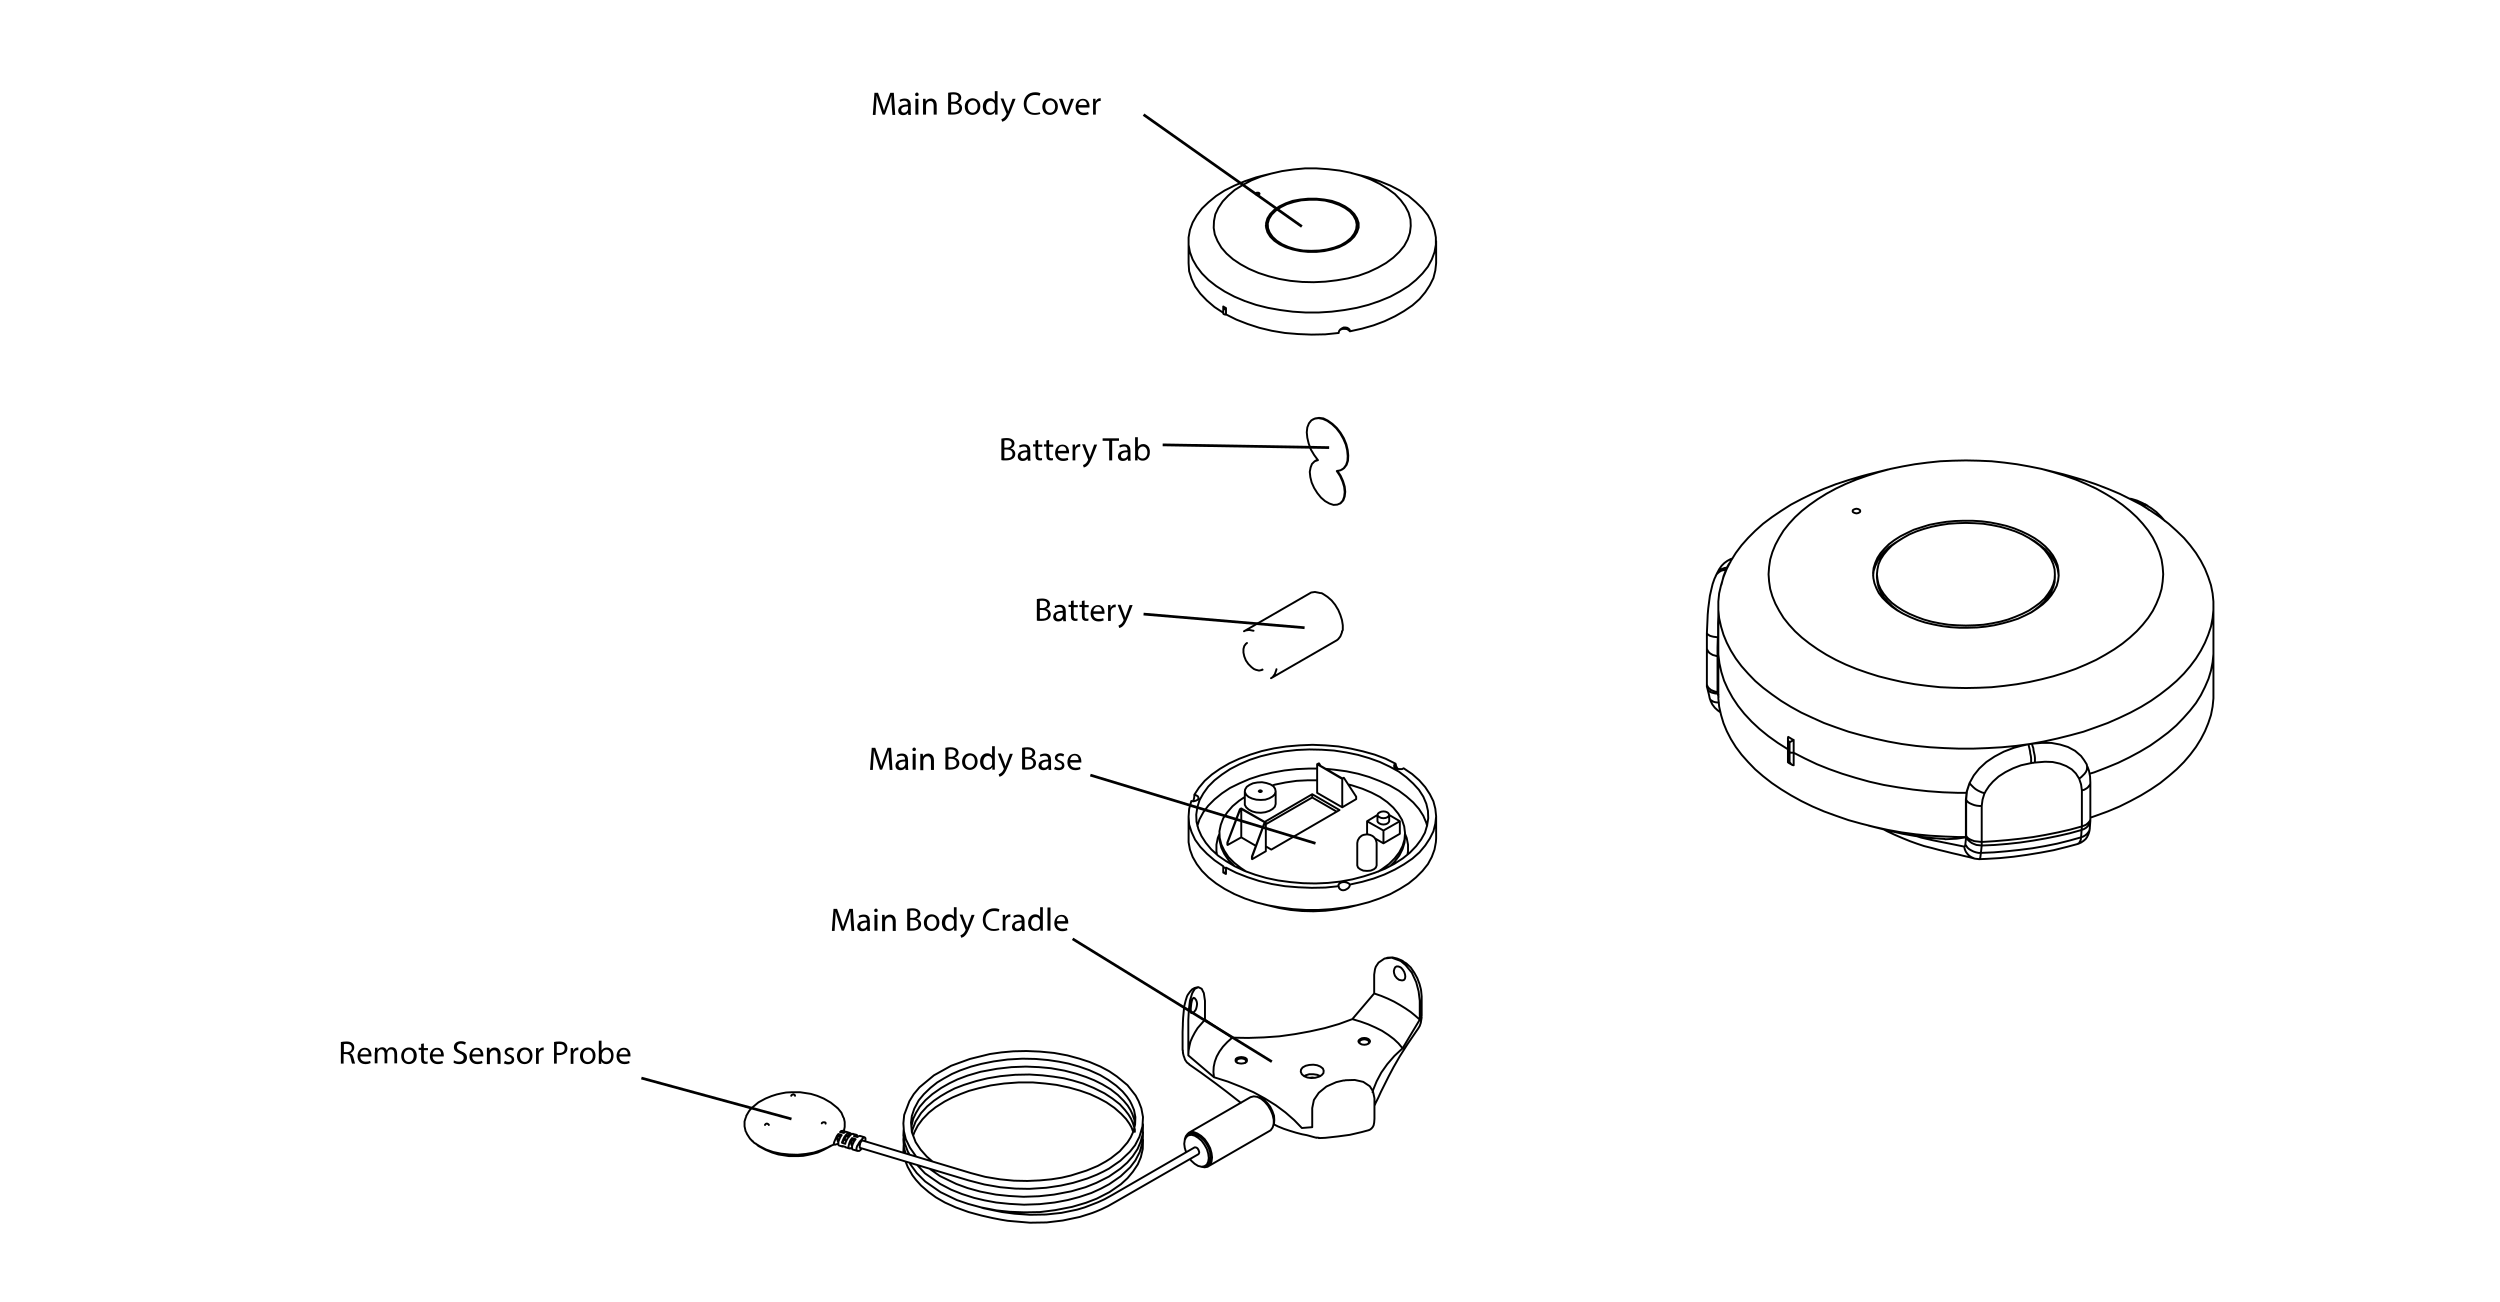 <?xml version="1.0" encoding="utf-8"?>
<!-- Generator: Adobe Illustrator 21.0.0, SVG Export Plug-In . SVG Version: 6.00 Build 0)  -->
<svg version="1.1" id="Layer_1" xmlns="http://www.w3.org/2000/svg" xmlns:xlink="http://www.w3.org/1999/xlink" x="0px" y="0px"
	 viewBox="0 0 916 477" style="enable-background:new 0 0 916 477;" xml:space="preserve">
<style type="text/css">
	.st0{fill:none;stroke:#000000;stroke-width:0.709;stroke-linecap:round;stroke-linejoin:round;stroke-miterlimit:10;}
	.st1{fill:none;stroke:#000000;stroke-miterlimit:10;}
</style>
<path class="st0" d="M460.9,402l0.9,0.2l1.3,0.8l1.2,1.1l1.1,1.4l0.8,1.6l0.6,1.7l0.1,1.6l-0.1,1.3l-0.1,0.3 M436,424.7l0.5,0.6
	l1.2,1.1l1.3,0.8l1.3,0.3l1-0.2l0.9-0.6l0.5-1.1l0.2-1.3 M442.9,424.3l-0.2-1.6l-0.5-1.7l-0.9-1.6l-1-1.4l-1.3-1.1l-1.3-0.8
	l-1.2-0.3l-1.1,0.2l-0.8,0.7l-0.5,1l-0.2,1.4l0.2,1.5l0.5,1.6 M442.3,426.8l0.6-0.5l0.5-1.1l0.2-1.3 M443.6,423.9l-0.2-1.6l-0.5-1.7
	L442,419l-1-1.4l-1.3-1.1l-1.3-0.8l-1.2-0.3l-1.1,0.2l-0.2,0.1 M439.9,427.4l0.2,0.1l1.3,0.2l1.1-0.2l0.9-0.8l0.5-1.1l0.2-1.5
	 M444.1,424.1l-0.2-1.6l-0.5-1.8l-0.9-1.7l-1.1-1.6l-1.3-1.2l-1.4-0.9l-1.3-0.5l-1.2,0.1l-1,0.5l-0.7,0.9l-0.4,1.1 M458.2,402
	L458.2,402l1.2-0.3l1.3,0.2l1.4,0.7l1.3,1.1l1.2,1.4l1,1.7l0.7,1.7l0.4,1.8v1.5l-0.4,1.3l-0.7,1l-0.3,0.2 M309.3,414.4L309.3,414.4
	l0.1,0.1l0.1,0.1l-0.1,0.2v0.2 M308,416.4l-0.8-0.2 M307.2,418.3l-0.1,0.5v0.2v0.3l0.1,0.2 M313.1,418l-0.9-0.3 M307.2,416.2
	l-0.2,0.3l-0.1,0.4v0.3l-0.1,0.3l0.1,0.3v0.2l0.1,0.2h0.1 M307.2,416.2v-0.7 M306.7,419.2l-0.8,0.2l-0.2-0.1 M307.2,418.5v-0.3
	 M309.4,417.6l0.8,0.2 M305.7,419.3l-0.1-0.1v-0.1l-0.1-0.1v-0.1l0.1-0.2l0.1-0.4 M310.4,416.2L310.4,416.2l-0.2,0.1l-0.2,0.1
	l-0.2,0.2l-0.1,0.3l-0.2,0.4l-0.1,0.3 M310.6,416.3l1-1 M308.5,418.7l0.9-1.1 M308.2,414.4l0.8-0.1l0.3,0.1 M305.7,418.3l0.8-1.8
	l0.2-0.4 M312.2,417.7l-0.1,0.3l-0.1,0.4l-0.1,0.3v0.4v0.2l0.1,0.2l0.1,0.2 M312.2,417.7V417 M312.2,420v-0.3 M308.5,419.9l1.2,0.3
	 M309.7,420.2l0.1,0.2h0.1 M309.1,420l-0.1,0.1h-0.2l-0.2-0.1l-0.1-0.1 M308.5,418.7l0.1-0.4l0.2-0.4l0.2-0.5l0.2-0.4l0.2-0.4
	l0.3-0.4l0.3-0.4l0.3-0.3l0.3-0.2l0.2-0.1l0.3-0.1h0.2h0.1l0.2,0.2 M311.6,415.3l0.6,0.2 M312.6,415.5l-0.1-0.1l-0.2,0.1h-0.2
	l-0.3,0.2l-0.2,0.2l-0.3,0.3l-0.3,0.4l-0.3,0.3l-0.3,0.5l-0.2,0.4l-0.2,0.4l-0.2,0.5l-0.1,0.4 M309.7,419.1l-1.2-0.4 M315.1,416.2
	L315.1,416.2h-0.2l-0.2,0.1l-0.3,0.1l-0.3,0.2 M314.1,416.6l-1.2-0.3 M312.9,416.3l0.2-0.3l0.3-0.1l0.2-0.1h0.2l0.2,0.1l0.1,0.2
	l0.1,0.3v0.2 M310.1,414.7h-0.2h-0.2l-0.3,0.2l-0.3,0.2 M309.1,415.1l-1.3-0.3 M307.8,414.8l0.2-0.2l0.1-0.1l0.1-0.1 M306.7,416.1
	l0.2-0.2l0.1-0.2l0.2-0.2 M307.2,415.5l1.2,0.4 M308.4,415.9l-0.3,0.4l-0.3,0.5l-0.2,0.5l-0.2,0.5l-0.2,0.5 M307.2,419.5l0.2,0.2
	 M307.2,418.9L307,419l-0.1,0.1l-0.2,0.1 M312.2,420.4l-0.3,0.2l-0.3,0.2h-0.2h-0.2l-0.1-0.1l-0.1-0.2l-0.1-0.2V420l0.1-0.4l0.1-0.4
	l0.1-0.4l0.2-0.5l0.2-0.5l0.3-0.4l0.3-0.4 M312.2,417l1.3,0.4 M313.5,417.4l-0.3,0.4l-0.3,0.4l-0.2,0.5l-0.2,0.4l-0.2,0.5l-0.1,0.4
	v0.4v0.3v0.2l0.1,0.2l0.2,0.1 M315.8,420.8l-0.2,0.2l-0.4,0.4l-0.4,0.3h-0.3h-0.2h-0.2l-0.2-0.3l-0.1-0.3V421 M313.8,421v-0.2
	l0.1-0.4l0.2-0.6l0.3-0.4l0.2-0.4l0.3-0.5l0.4-0.5l0.4-0.4l0.3-0.4l0.3-0.3l0.3-0.1l0.2-0.1l0.1,0.1l0.2,0.2v0.3v0.4l-0.1,0.4v0.1
	 M304.4,419.8L304.4,419.8 M437.7,420.4h0.3l0.4,0.1l0.4,0.3l0.3,0.5l0.2,0.5l0.1,0.4l-0.1,0.4l-0.2,0.3 M304.4,419.8l-1.1,0.6
	l-2.4,1l-2.7,0.9l-2.9,0.5l-3.1,0.3l-3-0.1l-3-0.3l-2.9-0.6l-2.6-0.9l-2.3-1.2l-2.1-1.3l-1.5-1.5l-1.1-1.7l-0.3-0.7 M275.5,405.9
	l-0.2,0.2l-0.2,0.2l-0.1,0.1l-0.6,0.8l-1,1.7v0.3 M309,409.4l-0.7-1.7l-1.3-1.6l-0.3-0.2 M316.1,417.9L316.1,417.9h-0.2l-0.2,0.2
	l-0.3,0.3l-0.2,0.4l-0.1,0.5l-0.1,0.4v0.3 M315,420v0.3l0.1,0.3h0.2 M501.2,382.5l0.3-0.3l0.1-0.4l-0.1-0.4l-0.4-0.3l-0.6-0.2
	l-0.6-0.1l-0.7,0.1l-0.6,0.2l-0.4,0.3l-0.1,0.4l0.1,0.4l0.3,0.3 M503.5,364l-8,9.4 M456.2,389.5l0.2-0.3l0.2-0.4l-0.2-0.4l-0.3-0.3
	l-0.6-0.2l-0.7-0.1l-0.7,0.1l-0.6,0.2l-0.3,0.3l-0.2,0.4l0.2,0.4l0.2,0.3 M514.1,352.2L514.1,352.2l-0.3-0.1h-0.3h-0.3 M503.5,357.1
	v6.9 M512.7,351.9L512.7,351.9l0.2,0.1h0.1l0.1,0.1h0.1 M512.7,351.9l-2.8-1l-2.6,0.3l-2.2,1.5l-1,1.5 M504.1,354.2l-0.3,0.9l-0.3,2
	 M520.2,373.6l-1.6-1.4l-1.7-1.4l-1.9-1.3l-2.1-1.3l-2.1-1.2l-2.3-1.1l-2.4-1l-2.6-0.9 M520.2,366.7l-0.4-3.3v-0.1 M519.8,363.3
	l-0.9-3.4l-1.6-3.5l-2.3-2.8l-1.8-1.5 M513.9,359.2h0.1l0.5-0.2l0.3-0.5l0.1-0.7l-0.1-0.8l-0.3-0.9l-0.5-0.8l-0.6-0.7l-0.5-0.3
	 M512.9,354.3l-0.6-0.2h-0.6l-0.5,0.3l-0.1,0.2 M479.8,394.9h0.2l0.8-0.1l0.8,0.1h0.2 M483.8,394.3l-1.2-0.5l-1.4-0.2h-1.5l-1.3,0.4
	l-0.6,0.3 M451.5,380.2l-10-6.6 M433.3,378.1l0.1-2.6 M433.3,378.2v-0.1 M441.5,366.7v6.9 M441.5,366.7l-0.4-2.7v-0.1 M441.1,363.9
	l-0.8-1.6l-1.2-0.6l-1.3,0.6l-0.8,1.3 M436.8,364L436.8,364l0.1-0.2v-0.1h0.1v-0.1 M436.8,364l-0.8,2.6l-0.4,3.3l-0.2,3.8v2.6
	 M435.4,376.3v1.3v2.2 M441.5,373.6l-1.4,1.6l-1.3,1.5l-1,1.6l-0.9,1.7l-0.7,1.6l-0.4,1.7l-0.3,1.7l-0.1,1.7 M437.4,365.6
	L437.4,365.6l-0.2,0.1l-0.3,0.4l-0.2,0.6l-0.2,0.9l-0.1,0.9l-0.1,1v0.5 M436.3,370v0.7l0.1,0.4l0.2,0.1 M453.3,389.4l0.7,0.2
	l0.8,0.1l0.8-0.1l0.7-0.2l0.5-0.4l0.1-0.5l-0.1-0.5l-0.5-0.4l-0.7-0.2l-0.8-0.1l-0.8,0.1l-0.7,0.2l-0.5,0.4l-0.1,0.5l0.1,0.5
	L453.3,389.4 M498.4,382.4l0.6,0.3l0.9,0.1l0.8-0.1l0.7-0.3l0.4-0.4l0.2-0.5l-0.2-0.4l-0.4-0.4l-0.7-0.3l-0.8-0.1l-0.9,0.1l-0.6,0.3
	l-0.5,0.4l-0.2,0.4l0.2,0.5L498.4,382.4 M477.8,394.3l1.2,0.5l1.4,0.2l1.5-0.1l1.4-0.4l1-0.6l0.6-0.7l0.1-0.9l-0.3-0.8l-0.9-0.7
	l-1.2-0.5l-1.4-0.2l-1.5,0.1l-1.3,0.3l-1.1,0.6l-0.6,0.8l-0.1,0.8l0.4,0.9L477.8,394.3 M495.5,373.4l-4.9,1.8l-5.2,1.5l-5.4,1.2
	l-5.5,1l-5.7,0.8l-5.7,0.4l-5.8,0.2l-5.8-0.1 M451.5,380.2l-1.8,1.6l-1.6,1.7l-1.3,1.8l-1,1.8l-0.7,1.9l-0.4,1.9l-0.1,1.9l0.2,1.9
	 M513.9,384.1l-1.5-1.8l-1.7-1.6l-2-1.5l-2.3-1.5l-2.4-1.2l-2.7-1.2l-2.8-1l-3-0.9 M520.2,366.7v6.9 M513.9,384.1l6.3-10.5
	 M502.9,400.2l0.2-0.8l1.3-3.2l1.7-3.2l2.2-3.1l2.6-3l3-2.8 M502.9,399.6l0.2,0.4 M480.8,406v7 M477,413.3l3.8-0.3 M444.8,394.7
	l5.1,1.6l4.8,1.9l4.6,2l4.2,2.3l4,2.5l3.5,2.6l3.2,2.8l2.8,2.9 M435.4,386.7l9.4,8 M435.4,379.8v6.9 M480.8,406l0.6-2.9l0.1-0.2
	 M492.9,395.8L492.9,395.8l-0.2,0.1h-0.1h-0.1h-0.1h-0.1h-0.1 M492.9,395.8l3.5-0.1l3.1,0.7l2.4,1.6l1,1.6 M481.5,402.9l1.7-2.5
	l2.8-2.3l3.6-1.6l2.6-0.6 M483.3,279.7l0.6,1 M482.6,290.5l9.2,5.3 M482.6,280v10.5 M492.4,285L492.4,285 M491.8,285.2l0.5-0.2
	 M482.8,280l9,5.2 M483.3,279.7l-0.5,0.3 M483.3,279.7L483.3,279.7 M483.2,279.7l-0.6,0.3 M482.6,280l9.2,5.4 M496.9,291.9v0.9
	 M496.9,291.9l-4.5-6.9 M491.8,285.4l0.6-0.4 M491.8,285.4v10.4 M491.8,295.8l5.1-3 M449.8,309.6l-0.1-0.1 M449.7,308.7v0.8
	 M449.8,308.7v0.9 M449.8,309.6l5-2.8 M454.3,296.5l-4.6,12.2 M449.8,308.7L449.8,308.7 M454.4,296.6l-4.6,12.1 M458.7,313.8v0.9
	 M458.8,314.8l-0.1-0.1 M454.8,306.8l5.3,3.1 M454.8,296.4v10.4 M463.6,301.4l-0.4,0.3 M454.3,296.5l0.5-0.3 M454.3,296.5l0.1,0.1
	 M454.4,296.6l0.4-0.2 M454.8,296.4l8.8,5 M454.8,296.2l9,5.2 M458.8,313.9v0.9 M463.8,311.9l-5,2.9 M463.8,301.4v10.5 M463.8,301.4
	l-0.5,0.3 M458.8,313.9l-0.1-0.1 M458.8,313.9l4.5-12.2 M463.2,301.7L463.2,301.7 M458.7,313.8l4.5-12.1 M505.4,297.7l-0.5,0.4
	l-0.2,0.5l0.2,0.4l0.5,0.4l0.7,0.3l0.8,0.1l0.8-0.1l0.7-0.3l0.4-0.4l0.2-0.4l-0.2-0.5l-0.4-0.4l-0.7-0.3l-0.8-0.1l-0.8,0.1
	L505.4,297.7 M512.9,300.9l-3.9-2.3 M504.7,298.6l-3.8,2.3 M504.7,300.9l0.2,0.4l0.5,0.4l0.7,0.3l0.8,0.1l0.8-0.1l0.7-0.3l0.4-0.4
	l0.2-0.4 M506.9,309l6-3.5 M512.9,300.9v4.6 M506.9,304.3l6-3.4 M503.8,307.2l3.1,1.8 M500.9,305.5l0.5,0.3 M506.9,304.3v4.7
	 M500.9,300.9l6,3.4 M500.9,300.9v4.6 M456.1,294.5v0.4l0.5,0.9l0.9,0.8l1.3,0.7l1.5,0.4l1.7,0.1l1.6-0.2l1.5-0.5l1.2-0.7l0.8-0.8
	l0.3-1v-0.1 M457.8,287.6l-1,0.7l-0.6,1l-0.1,0.9l0.5,1l0.9,0.8l1.3,0.6l1.5,0.4l1.7,0.1l1.6-0.1l1.5-0.5l1.2-0.7l0.8-0.8l0.3-1
	l-0.2-1l-0.6-0.9l-1.1-0.7l-1.5-0.5l-1.6-0.3l-1.7,0.1l-1.6,0.3L457.8,287.6 M461.4,289.7l-0.1,0.1l-0.1,0.1l0.1,0.1l0.1,0.1
	l0.2,0.1h0.2h0.2l0.1-0.1l0.2-0.1v-0.1v-0.1l-0.2-0.1l-0.1-0.1h-0.2h-0.2L461.4,289.7 M497.3,317.1l0.3,0.8l0.8,0.6l1.1,0.5l1.4,0.1
	l1.3-0.1l1.2-0.5l0.7-0.6l0.3-0.8 M489.8,297.4l-9-5.2 M463.8,302l17-9.8 M480.8,292.2V291 M480.8,291l-17.5,10.2 M480.8,291l10,5.8
	 M490.8,296.8l-25,14.5 M463.8,310.1l2,1.2 M482.6,285.9h-3.4l-4.1,0.2l-4.1,0.6l-3.9,0.8l-1,0.3 M504.9,319.4l1.4-0.9l2.6-1.9
	l2.1-2.1l1.7-2.2l1.2-2.3l0.7-2.4l0.2-2.4l-0.3-2.4l-0.8-2.4l-1.4-2.3l-1.8-2.2l-2.2-2l-2.7-1.9l-3.1-1.6l-3.3-1.4l-3.7-1.2
	l-1.5-0.4 M456.1,292l-2.1,1.4l-2.4,2l-1.9,2.2l-1.5,2.2l-0.9,2.4l-0.5,2.4l0.1,2.4l0.6,2.4l1.1,2.3l1.5,2.3l2.1,2.1l2.4,1.9
	l2.1,1.4 M509.4,317.3l1.6-1.6l1.7-2.2l1.2-2.4l0.7-2.3l0.2-2.1 M446.8,306.7l0.1,1.5l0.6,2.4l1.1,2.3l1.5,2.2l2.1,2.1v0.1
	 M448.4,319.6L448.4,319.6l-0.2,0.1 M449.2,320.2H449l-0.2-0.2l-0.3-0.4 M515.7,313.1l0.2-1.2v-2.4l-0.5-2.5l-0.6-1.5 M446.8,305.5
	l-0.6,1.5l-0.5,2.5v2.4l0.2,1.2 M466.6,332.2l2.1,0.5l4.1,0.7l4.3,0.4l4.2,0.1l4.3-0.2l4.2-0.5l4.1-0.7l1.2-0.3 M482.6,281.6h-2.9
	l-4.6,0.2l-4.5,0.5l-4.5,0.8l-4.2,1l-4,1.3l-3.7,1.6l-3.5,1.7 M522.9,302.6l-0.3-1.1l-1.1-2.6l-1.6-2.5l-2.1-2.4l-2.5-2.2l-2.8-2.1
	l-3.3-1.9l-3.6-1.6l-3.9-1.5l-4.1-1.2l-4.3-0.9l-4.5-0.6l-3.1-0.3 M450.7,288.7l-3,2l-2.7,2.2l-2.3,2.3l-1.8,2.4l-1.4,2.6l-0.8,2.4
	 M435.5,307.2v1.4l0.5,2.7l1,2.7l1.5,2.6l1.9,2.5l2.4,2.4l2.8,2.2l3.1,2l3.6,1.9l3.8,1.6l4.1,1.4l4.4,1.1l4.5,0.8l4.6,0.6l4.7,0.3
	h4.8l4.7-0.3l4.7-0.6l4.5-0.8l4.3-1.1l4.1-1.4l3.9-1.6l3.5-1.9l3.2-2l2.7-2.2l2.4-2.4l2-2.5l1.4-2.6l1-2.7l0.5-2.7l0.1-1.4
	 M437.6,291.2v0.6l-0.1,0.7l-0.2,0.7l-0.1,0.4 M512.2,281.8l-0.4-0.6l-0.3-0.6l-0.1-0.6l-0.1-0.2 M490.5,324.7l0.1,0.6l0.3,0.4
	l0.6,0.4l0.6,0.1l0.7-0.1l0.6-0.3l0.6-0.4l0.4-0.5l0.2-0.6v-0.2 M449.2,320.2v-2.3 M450.7,281.8l-3,2l-2.7,2.1l-2.3,2.3l-1.8,2.5
	l-1.4,2.5l-0.8,2.6l-0.4,2.7l0.1,2.6l0.7,2.7l1.1,2.5l1.6,2.5l2,2.4l2.5,2.3l2.9,2l3.2,1.9l3.6,1.7l3.9,1.4l4.1,1.2l4.3,0.9l4.5,0.6
	l4.6,0.4l4.6,0.1l4.6-0.2l4.5-0.5l4.4-0.8l4.2-1.1l4-1.3l3.8-1.5l3.4-1.8l3.1-2l2.6-2.1l2.3-2.4l1.8-2.4l1.4-2.5l0.8-2.7l0.4-2.6
	l-0.1-2.7l-0.6-2.6l-1.1-2.6l-1.6-2.5l-2.1-2.3l-2.5-2.3l-2.8-2.1l-3.3-1.8l-3.6-1.7l-3.9-1.4l-4.1-1.2l-4.3-0.9l-4.5-0.7l-4.5-0.3
	l-4.6-0.1l-4.6,0.2l-4.5,0.5l-4.5,0.8l-4.2,1l-4,1.3l-3.7,1.6L450.7,281.8 M511.3,279.8l-3.6-1.8l-4-1.5l-4.3-1.2l-4.4-1l-4.6-0.8
	l-4.8-0.4l-4.7-0.2l-4.8,0.2l-4.7,0.4l-4.6,0.7l-4.5,1l-4.2,1.3l-4,1.5l-3.7,1.7l-3.4,2l-3,2.1l-2.6,2.3l-2.1,2.5l-1.7,2.6
	 M437.6,291.2l0.7,0.2l0.6,0.4l0.2,0.4v0.5l-0.4,0.4l-0.6,0.3l-0.8,0.2l-0.8-0.1 M436.5,293.5l-0.8,2.9l-0.2,2.8l0.2,2.9l0.9,2.8
	l1.3,2.8l1.9,2.6l2.4,2.5l2.8,2.4l3.2,2.2 M448.4,317.8L448.4,317.8l-0.1-0.1l-0.1-0.1v-0.1v-0.1 M448.5,317.8h-0.1 M449.2,317.9
	l-0.1,0.1H449h-0.1h-0.1l-0.1-0.1h-0.1l-0.1-0.1 M449.2,317.9l3.8,1.9l4.1,1.6l4.3,1.4l4.6,1.1l4.8,0.8l4.9,0.4l4.9,0.2l5-0.1
	l4.9-0.5 M490.5,324.7l-0.1-0.5l0.3-0.4l0.6-0.4l0.7-0.2h0.8l0.8,0.2l0.6,0.3l0.4,0.4 M494.6,324.1l4.5-1l4.2-1.2l4-1.5l3.8-1.8
	l3.3-1.9l3.1-2.1l2.6-2.3l2.1-2.5l1.7-2.6l1.3-2.6l0.7-2.8l0.3-2.7l-0.3-2.8l-0.7-2.7l-1.3-2.6l-1.7-2.6l-2.2-2.5l-2.6-2.3l-3.1-2.1
	 M514.3,281.5l-0.6,0.3h-0.8l-0.8-0.1l-0.7-0.2l-0.5-0.4l-0.1-0.5l0.1-0.4l0.4-0.4 M448.5,115.1h-0.1 M448.4,115.1L448.4,115.1
	l-0.2-0.2v-0.1 M448.4,113.3L448.4,113.3l-0.2-0.4v-0.3v-0.3 M449.2,115.2h-0.1l-0.1,0.1h-0.1l-0.1-0.1h-0.1h-0.1l-0.1-0.1
	 M449.2,112.9L449,113l-0.2,0.2l-0.3,0.2 M469.3,75.9l-1.9,1.3l-1.4,1.4l-1,1.6l-0.5,1.7l0.1,1.7l0.6,1.6l1.1,1.6l1.5,1.4l2,1.3
	l2.3,1l2.6,0.8l2.8,0.5l2.9,0.1l3-0.1l2.8-0.4l2.7-0.7l2.4-0.9l2-1.2l1.7-1.4l1.2-1.6l0.7-1.6l0.2-1.7l-0.3-1.6l-0.9-1.7l-1.3-1.5
	l-1.8-1.3l-2.1-1.1l-2.5-0.9l-2.7-0.7l-2.9-0.3h-2.9l-2.9,0.2l-2.7,0.6l-2.6,0.8L469.3,75.9 M492.6,89.6l0.7-0.5l1.7-1.3l1.2-1.6
	l0.7-1.6l0.2-1.5 M464.5,83.1l0.1,1.1l0.6,1.6l1.1,1.6l1.5,1.4l1.2,0.8 M469,76l-0.2,0.2 M497.8,82.8v-0.5l-0.6-1.7l-1-1.6l-1.5-1.5
	l-1.9-1.3l-0.2-0.2 M468.8,76.2l-1.9,1.3l-1.5,1.5l-1,1.6l-0.5,1.7l-0.1,0.5 M490.9,121l0.4-0.3l0.7-0.2h0.8l0.8,0.1l0.6,0.4
	l0.4,0.4 M460.3,70.7l-0.2,0.1V71v0.1l0.2,0.2h0.2l0.3,0.1l0.2-0.1h0.3l0.1-0.2l0.1-0.1l-0.1-0.2l-0.1-0.1l-0.3-0.1h-0.2h-0.3
	L460.3,70.7 M468.8,75.6l-1.9,1.3l-1.5,1.5l-1,1.6l-0.5,1.7v1.7l0.5,1.7l1,1.6l1.5,1.5l1.9,1.3l2.3,1.1l2.5,0.8l2.8,0.6l2.9,0.3h3
	l2.9-0.3l2.8-0.6l2.6-0.8l2.2-1.1l1.9-1.3l1.5-1.5l1-1.6l0.6-1.7v-1.7l-0.6-1.7l-1-1.6l-1.5-1.5l-1.9-1.3l-2.2-1.1l-2.6-0.9
	l-2.8-0.5l-2.9-0.3h-3l-2.9,0.3l-2.8,0.5l-2.5,0.9L468.8,75.6 M435.5,96.4L435.5,96.4l0.2,3l0.9,2.8l1.3,2.8l1.9,2.6l2.4,2.5
	l2.8,2.4l3.2,2.1 M449.2,112.9l-0.1-0.1H449l-0.1-0.1l-0.2-0.1h-0.1l-0.1-0.1l-0.1-0.1l-0.2-0.1 M449.2,115.2v-2.3 M449.2,115.2
	l3.8,1.9l4.1,1.6l4.3,1.4l4.6,1.1l4.8,0.8l4.9,0.4l4.9,0.2l5-0.1l4.9-0.5 M494.6,121.4l-0.1-0.6l-0.4-0.4l-0.5-0.3L493,120h-0.7
	l-0.6,0.3l-0.6,0.4l-0.4,0.5l-0.2,0.6v0.2 M494.6,121.4l4.5-1l4.2-1.2l4-1.5l3.8-1.8l3.3-1.9l3.1-2.1l2.6-2.3l2.1-2.5l1.7-2.6
	l1.3-2.6l0.7-2.8l0.3-2.7 M455.3,67.8l-2.9,1.8l-2.4,2.1l-2,2.1l-1.6,2.4l-1.1,2.3l-0.5,2.5l-0.1,2.5l0.4,2.4l1,2.4l1.4,2.4l1.9,2.2
	l2.4,2.1l2.7,1.8l3.1,1.7l3.5,1.5l3.7,1.2l3.9,1l4.1,0.7l4.3,0.4l4.2,0.1l4.3-0.2l4.2-0.5l4.1-0.7l3.9-1l3.6-1.3l3.4-1.6l3-1.7
	l2.7-2l2.2-2.1l1.8-2.2l1.3-2.4l0.8-2.4l0.3-2.5l-0.1-2.4l-0.7-2.5l-1.2-2.3l-1.7-2.3l-2.1-2.2l-2.6-1.9l-2.9-1.8l-3.3-1.6l-3.6-1.4
	l-3.8-1.1l-4-0.8l-4.2-0.5l-4.3-0.3h-4.3l-4.2,0.4l-4.2,0.6l-3.9,0.9l-3.8,1.1l-3.5,1.4L455.3,67.8 M462.9,64.3l-2.7,0.7l-4.1,1.4
	l-3.8,1.6l-3.6,1.8 M448.7,69.8l-3.1,2l-2.8,2.3l-2.4,2.3l-1.9,2.5l-1.5,2.6l-1,2.7l-0.5,2.8v2.7l0.5,2.7l1,2.7l1.5,2.6l1.9,2.5
	l2.4,2.4l2.8,2.2l3.1,2l3.6,1.9l3.8,1.6l4.1,1.4l4.4,1.1l4.5,0.8l4.6,0.6l4.7,0.3h4.8l4.7-0.3l4.7-0.6l4.5-0.8l4.3-1.1l4.1-1.4
	l3.9-1.6l3.5-1.9l3.2-2l2.7-2.2l2.4-2.4l2-2.5l1.4-2.6l1-2.7l0.5-2.7V87l-0.5-2.8l-1-2.7l-1.4-2.6l-2-2.5l-2.4-2.3l-2.7-2.3l-3.2-2
	l-3.5-1.8l-3.9-1.6l-4.1-1.4l-2.7-0.7 M462.6,245.4L462.6,245.4 M489.8,234.6l0.5-0.4l0.8-1l0.6-1.5v-0.4 M483.7,217.3l-0.4-0.1
	l-1.5-0.3l-1.4,0.2l-0.5,0.3 M455.8,231.3l0.6-0.3l1.3-0.2l1.5,0.3h0.1 M467.7,245.2l-0.1,0.4l-0.5,1.4l-0.8,1.1l-0.6,0.4
	 M491,184.5l0.3-0.2l0.9-1l0.5-1.4l0.2-1.7l-0.2-1.9l-0.6-2l-0.9-2l-1.2-1.8 M482.8,168.5l-0.8,0.3 M482.9,168.6l-1.2,0.4l-1,1
	l-0.5,1.3l-0.3,1.6l0.2,1.9l0.5,2l0.9,2l1.2,1.9l1.3,1.6l1.5,1.3l1.6,0.9l1.5,0.5l1.4-0.1l1.1-0.5l0.9-1l0.5-1.4l0.2-1.7l-0.2-1.9
	l-0.6-2l-0.9-2l-1.2-1.8 M491.8,172l0.7-0.5l0.9-1.2l0.5-1.5l0.1-1.9l-0.2-2l-0.5-2.1l-0.9-2.2l-1.2-2l-1.4-1.8l-1.6-1.5l-1.7-1.2
	l-1.6-0.8l-1.6-0.2l-1.4,0.2l-0.7,0.3 M489.8,172.6l1.4-0.3l1.1-0.7l0.9-1.2l0.5-1.5l0.1-1.8l-0.2-2.1l-0.5-2.1l-0.9-2.1l-1.2-2.1
	l-1.4-1.8l-1.6-1.5l-1.7-1.2l-1.6-0.7l-1.6-0.3l-1.4,0.2l-1.2,0.6l-0.9,1.1l-0.6,1.5l-0.2,1.8l0.2,2l0.5,2.1l0.8,2.2l1.2,2l1.4,1.9
	 M435.9,415.7l-0.7,0.4 M441.6,427.2l0.7-0.4 M458.2,402l-22.7,13.1 M442.6,427.4l22.7-13.1 M309.4,414.4L309.4,414.4l-0.1-0.3V414
	 M307.1,418.2h0.1 M311.1,416.4l-0.7-0.2 M304.4,419.9l0.3-0.2l0.8-0.3h0.6 M312.1,419.7h0.2 M307.4,419.7l1.3,0.4 M310,420.4
	l1.2,0.4 M312.5,421.2l1.7,0.5 M316.8,416.7l-1.7-0.5 M313.8,415.8l-1.2-0.3 M311.3,415.1l-1.2-0.4 M276.9,419l1,0.9l2.6,1.4l2.4,1
	l2.3,0.7l3.9,0.6h3.3l1.9-0.1l1.6-0.3l1.8-0.4l1.9-0.5l2.2-1l2.6-1.4v-0.1 M275.4,417.9l0.5,0.3 M437.7,420.4l-30.1,17.4 M409,440.2
	l30.1-17.3 M309.3,413.9l0.2-1v-1.8l-0.3-1.4 M273.2,409.6l-0.4,1.3v1.8l0.4,1.8 M309.2,414.1l0.1-0.2 M306.9,406l-2.5-2l-2.6-1.5
	l-2.4-1l-2.3-0.7l-3.9-0.6h-3.3l-1.9,0.1l-1.6,0.3l-1.8,0.4l-1.9,0.6l-2.2,0.9l-2.6,1.4l-2.5,2.1 M355.7,429.8l-39.6-11.9
	 M315.2,420.6l39.7,11.9 M407.6,437.8l-2.9,1.6l-2.4,1.1l-1.8,0.7l-1.3,0.5l-1.8,0.7l-2.7,0.8l-5.8,1.2l-5.7,0.6l-5.8,0.1l-5.7-0.4
	l-2.2-0.3l-2.3-0.3l-3-0.6l-3.8-0.8l-0.7-0.2 M354.9,444.1l4.8,1.3l4,0.9l3.1,0.6l2.4,0.4l2.3,0.2l5.9,0.5l6.1-0.1l5.9-0.7l6.2-1.3
	l1.9-0.6l1.6-0.5l1.2-0.4l1.3-0.5l1.9-0.8l2.5-1.2l3-1.7 M341.7,425.6l-2.1-1.8l-2.3-2.6l-1.8-2.7l-1.4-3.7l-0.3-3.5l0.3-2.4
	l0.9-2.7l1.6-3l1.9-2.3l2.4-2.3l2.5-2l2.5-1.5l2.9-1.6l3-1.3l4-1.4l3.8-1l4.5-0.9l5.1-0.7l5.4-0.3l4.9,0.1l4.5,0.4l4,0.6l3.5,0.7
	l3.9,1.1l3.7,1.3l4,1.8l3,1.8l2.9,2.1l2.3,2.1l1.6,1.9l1.1,1.6l0.7,1.4l0.8,1.9l0.5,2.6l-0.1,2.7l-0.6,2.5l-1,2.2l-1.2,1.9l-2.8,3.2
	l-3.3,2.6l-1.9,1.2l-2.9,1.6l-4.1,1.7l-5.7,1.8l-3.4,0.8l-3.8,0.6l-4.2,0.4l-4.6,0.2l-4.9-0.1l-5.1-0.5l-5.4-0.9l-5.3-1.4
	 M333.9,412.8l0.1-0.3l0.6-2.6l1-2.1l1.4-2.3l2.1-2.4l2.5-2.2l3.3-2.3l3-1.7l2.9-1.4l3.7-1.4l4.8-1.4l6-1.1l5.3-0.6l5.3-0.2l4.8,0.2
	l4.4,0.4l5,0.9l4.2,1.1l3.6,1.2l3,1.2l3,1.5l3,1.8l2.7,2.1l2.1,2.1l1.5,1.8l1,1.6l0.7,1.5l0.7,2l0.3,1.8 M334.1,414.8l0.3-1.1
	l1.1-2.8l2-3.1l2.2-2.4l2.5-2.1l2.5-1.7l2.4-1.4l2.7-1.4l3.4-1.3l4.5-1.4l4.1-1l4.8-0.8l5.4-0.5l5.2-0.1l4.7,0.3l4.2,0.5l3.8,0.6
	l3.2,0.8l3.7,1.1l3.9,1.6l4,2l2.9,1.9l2.7,2.1l1.9,2.1l1.3,1.7l0.9,1.5l0.7,1.6l0.7,2.3v0.9 M334.6,416l0.5-1.3l1.2-2.3l1.7-2.3
	l2.3-2.4l2.5-2l3.3-2.1l2.9-1.5l3.1-1.3l2.9-1.1l3.7-1l4.3-1l4.9-0.7l5.4-0.4h5.1l4.6,0.4l4.1,0.5l4.7,1l3.9,1.1l3.7,1.3l3,1.4
	l3,1.6l2.9,2l2.5,2.2l1.8,1.9l1.2,1.7l0.8,1.4l0.6,1.6 M331.8,425.6l0.8,2l1.7,3l1.3,1.7l1.9,2.1l2.8,2.4l2.6,1.9l3.3,1.9l4,1.8
	l4.7,1.7 M331.1,419.6L331,422l0.1,0.4 M333.3,426l0.2,0.5l2.4,3.3l3.1,3.1l5.6,3.9l6,2.9l4.1,1.4l4.8,1.3l5.7,1.1l4.8,0.5l5.4,0.2
	l5.7-0.1l5.5-0.7l6.2-1.2l5.1-1.5l3.9-1.5l4.7-2.4l4.2-2.9l2.4-2.2l2-2.4l1.8-2.7l1.1-2.6l0.7-3l0.1-3.4l-0.1-0.3 M331.1,416.4
	l-0.1,1.1l0.2,2.9l0.6,2.2 M336.1,426.9l2.8,3l5.6,3.9l4,2.1l4,1.6l4.4,1.4l3.8,0.9l4.3,0.8l4.9,0.5l5.3,0.3l5.7-0.2l5.5-0.6
	l4.8-0.9l4.2-1.1l4.5-1.5l3.5-1.6l3-1.6l4.2-2.9l3.5-3.3l1.9-2.5l1.6-3.1l1.1-3.9l0.1-3.4l-0.1-0.4 M331.1,413.9l-0.1,2.2l0.5,2.8
	l1.1,3l0.7,1.2 M340.7,428.3l3.7,2.6l6,2.9l4.1,1.5l4.7,1.3l5.7,1.1l4.8,0.5l5.3,0.3l5.7-0.2l5.5-0.6l6.3-1.2l5.2-1.5l4-1.6l4.6-2.3
	l4.2-2.9l2.5-2.2l2-2.3l1.8-2.7l1.1-2.6l0.8-2.9l0.1-3.4l-0.1-0.5 M354.9,432.5l5.8,1.5l5.8,1l5.5,0.5l5.1,0.1l6.2-0.4l5.4-0.8
	l4.5-1l5.2-1.6l3.5-1.4l2.3-1.1l2.1-1.1l4.2-2.9l3.5-3.3l1.9-2.4l1.6-3.1l1.1-3.8l0.2-3.4l-0.6-3.2l-1-2.6l-1.1-2.1l-3-3.8l-3.9-3.2
	l-2.8-1.9l-3.2-1.7l-4-1.7l-3.7-1.2l-4.4-1.2l-4.9-0.9l-5.2-0.5l-4.9-0.2l-4.8,0.1l-4.4,0.4l-4.2,0.6l-7.3,1.8l-6.9,2.5l-6.3,3.5
	l-5.3,4.4l-2.1,2.5l-1.6,2.6l-1.9,5l-0.3,3.1l0.2,2.9l0.7,2.9l1.5,3.1l2.3,3.3 M302.5,411.7v-0.1v-0.2l-0.1-0.1l-0.3-0.1h-0.2h-0.3
	l-0.2,0.1l-0.2,0.1l-0.1,0.2 M281.7,412.2v-0.1l-0.1-0.1l-0.1-0.1l-0.2-0.1l-0.2-0.1H281 M281,411.7h-0.2l-0.2,0.1l-0.2,0.2
	l-0.1,0.1v0.1 M290.6,401l-0.3,0.1l-0.2,0.1l-0.1,0.1l-0.1,0.2 M291.3,401.5L291.3,401.5l-0.1-0.3l-0.2-0.1l-0.2-0.1h-0.2
	 M519.6,376.9l0.6-1l0.4-1.2v-0.1 M520.8,372.8l0.1-0.7v-0.2 M520.6,374.6l0.2-1.2l0.1-0.6 M514.1,352.2l-0.5-0.3 M511.1,354.6
	l-0.2,0.4l-0.2,0.8l0.1,0.8l0.3,0.9l0.7,0.9l0.8,0.6l0.9,0.2h0.4 M520.9,372.1v-6.5 M513.6,351.9l-1.7-0.7l-1.7-0.4l-1.8,0.1
	l-0.9,0.3 M520.9,365.5v-0.4l-0.2-2.1l-0.1-0.6 M520.6,362.4l-0.5-1.9l-0.8-2.1l-1.1-2l-1.3-1.9l-1.6-1.5l-1.2-0.7 M433.9,387.4
	l0.3,0.9l0.7,1l0.8,0.6 M433.4,384.8v0.4l0.1,0.8 M433.4,385.7l0.3,1.2l0.2,0.5 M435.1,364.7l-0.2,0.4 M438.6,367.7l-0.1-0.6
	l-0.2-0.6l-0.5-0.7l-0.4-0.2 M436.6,371.2l0.4-0.1l0.5-0.3l0.3-0.4l0.3-0.4l0.2-0.5l0.2-0.8l0.1-0.8v-0.2 M439.1,361.7h-0.2
	l-1.2,0.3l-0.9,0.5l-0.8,0.9l-0.8,1.1l-0.1,0.2 M433.3,378.2v6.6 M434.9,365.1l-0.5,1.6l-0.5,2l-0.2,2l-0.2,2.2l-0.1,2v0.7
	 M435.7,390l4.3,3l5.2,3.8l4.1,3.1l3.7,2.9l1.7,1.3 M501.4,414.1l0.4-0.1l0.7-0.5l0.5-0.6l0.3-0.6l0.1-0.5l0.1-0.5 M503.5,411.3
	l0.1-1.4 M503.6,410v-0.3v-0.2 M503.6,405.2l0.4-1l1-2l1-2.2l1.3-2.6l1.5-3l1.8-3.4l2.3-4l2.8-4.4l3.2-4.7l0.7-1 M482.4,416.8
	L482.4,416.8l0.9,0.1 M466.6,411.9l1.6,0.8l2.2,0.9l2.1,0.7l2.3,0.7l2.3,0.6l1.6,0.3 M478.7,415.9l0.4,0.1l1.8,0.5l1.5,0.4
	 M503.6,409.5v-6.6 M483.2,417l2.4-0.1l4.5-0.5l4.5-0.6l4.3-1l2.6-0.7 M503.6,402.9v-0.5l-0.4-1.9L503,400 M504.7,298.6v2.3
	 M509,300.9v-2.3 M456.1,289.9v4.6 M467.4,294.5v-4.6 M497.3,309v8.1 M504.4,317.1V309 M498.9,306.2l-0.8,0.7l-0.6,1l-0.2,1
	 M504.4,309v-0.2l-0.3-1.1l-0.5-0.8l-0.7-0.6l-0.9-0.4l-1.1-0.2l-1.3,0.2l-0.7,0.3 M446.8,305.5v1.2 M514.8,306.7v-1.2 M448.2,319.7
	l0.2,0.1l0.6,0.3 M448.2,317.5v2.2 M495.1,332.2l3.6-0.9 M462.9,331.3l3.7,0.9 M526.2,307.2v-8.1 M435.5,299.1v8.1 M448.2,112.6v2.2
	 M497.1,83.1v-0.6 M464.5,82.5v0.6 M526.2,96.4v-8.1 M435.5,88.3v8.1 M466.6,63.4l-3.7,0.9 M498.7,64.3l-3.6-0.9 M485.2,217.9
	l-0.8-0.5l-0.4-0.1 M491.9,231.1l0.1-0.3v-1.7l-0.3-1.9l-0.6-1.9l-0.8-1.9l-0.2-0.3 M490.1,223.1l-0.9-1.5l-1.3-1.6l-1.5-1.3
	l-1.2-0.8 M459.4,245.1l0.7,0.3l1.2,0.3l1-0.2l0.2-0.2 M456.9,235.6l-0.4,0.3l-0.6,0.8l-0.3,1.1v1.3l0.3,1.4l0.6,1.5l0.9,1.3
	l1.1,1.1l0.9,0.7 M479.9,217.4l-24.1,13.9 M465.7,248.5l24.1-13.9 M490.8,184.6l0.2-0.1 M482,168.8l-0.2,0.2 M491.6,172.1l0.2-0.1
	 M481.2,153.6l-0.2,0.1"/>
<path class="st0" d="M785.9,184.7h-0.1l-0.5-0.2h-0.6l-0.6,0.1 M786.9,185.3h-0.1l-0.5-0.2h-0.6l-0.6,0.1 M629.3,254.1h-0.8
	l-0.8-0.2l-0.7-0.2l-0.5-0.3l-0.5-0.3l-0.3-0.4l-0.1-0.4 M629.8,257.4h-0.5l-0.8-0.1l-0.7-0.2l-0.5-0.3l-0.5-0.3l-0.3-0.4l-0.1-0.4
	 M629,210.3l0.3-0.6l0.5-0.5l0.6-0.5l0.7-0.3l0.8-0.3l0.8-0.1 M629.3,253.6l-0.9-0.2l-0.8-0.3l-0.7-0.3l-0.6-0.5l-0.4-0.4l-0.3-0.5
	l-0.2-0.6v-0.3 M629.3,240.5l-0.9-0.3l-0.8-0.2l-0.7-0.4l-0.6-0.4l-0.4-0.5l-0.3-0.5l-0.2-0.5v-0.4 M625.4,232l0.1,0.1l0.1,0.3
	l0.4,0.2l0.4,0.3l0.6,0.2l0.8,0.2l0.8,0.1l0.9,0.1 M628.6,211.2l0.3-0.7l0.5-0.5l0.6-0.5l0.7-0.4l0.8-0.2l0.9-0.1 M630.3,260.7
	l-0.2,0.1 M765.7,303.4v0.3l-0.2,0.7l-0.4,0.6l-0.5,0.6l-0.6,0.5l-0.7,0.4l-0.8,0.3 M765.9,300.7l-0.1,0.3l-0.2,0.7l-0.3,0.6
	l-0.5,0.6l-0.6,0.5l-0.7,0.4l-0.8,0.3 M719.7,310.2l0.2,1l0.4,0.9l0.6,0.8l0.7,0.7l0.8,0.5l0.9,0.4l0.2,0.1 M765.9,299.9v0.3
	l-0.2,0.6l-0.4,0.5l-0.4,0.4l-0.6,0.5l-0.7,0.3l-0.8,0.3 M725.8,312.5l-0.2,1.6l-0.2,0.7h-0.1 M761.4,309.1l0.4-0.2l0.6-1.2l0.1-0.9
	 M765.9,286.7v0.4l-0.2,0.5l-0.4,0.5l-0.4,0.5l-0.6,0.4l-0.7,0.4l-0.8,0.2 M629.3,254.1l0.4,1.3 M701.7,306.2l2.2,0.7l4.4,1l4,0.8
	l3.5,0.7l3.9,0.8 M784.1,184.6L784.1,184.6l0.2,0.1l0.1,0.1l0.2,0.1h0.1l0.1,0.1l0.1,0.1l0.2,0.1 M784.1,184.6l-1.7-0.8
	 M787.3,186.8l-0.4-0.4l-1.8-1.2 M629.5,233.5l-0.1,0.2l-0.1,3.5v3.3 M634,206l-0.5,0.6l-0.8,1.4 M632.4,208.8L632.4,208.8v-0.2
	l0.1-0.1v-0.1l0.1-0.1v-0.1l0.1-0.1V208 M629.6,225.8l-0.1,2.5v2.6v2.6 M632.4,208.8l-0.9,2.3l-0.7,2.9l-0.1,0.3 M629.5,233.5
	l-0.1,2.5v2.3v2.2 M629.6,251.2L629.6,251.2l-0.2,3.2 M720.1,309.4l0.4,0.6l0.4,0.6l0.7,0.6l0.7,0.4l0.8,0.4l0.9,0.3l0.9,0.2h0.9
	 M720.4,306.6l0.3,0.7l0.5,0.6l0.6,0.5l0.7,0.5l0.9,0.4l0.8,0.3l1,0.1l0.9,0.1 M764.6,280.1v0.2l0.2,0.7 M726.1,309.8l-0.3,2.7
	 M725.8,312.5l4.8-0.2l4.7-0.4l4.7-0.5l4.7-0.6l4.6-0.8l4.5-0.9l4.4-1.1l4.3-1.2 M762.5,306.8l0.2-2.7 M720.3,292.9v13.9
	 M629.4,240.5L629.4,240.5h-0.1 M629.3,240.5v13.1 M629.3,253.6v0.5 M719.7,310.2h0.1l0.2-0.3l0.1-0.5 M720.1,309.4l0.3-2.8
	 M720.4,306.6v-0.4 M712.7,307.5l4.2-0.2l3.4-0.5 M712.6,307.4l0.1,0.1 M629.4,254.4l0.3,0.2 M629.4,240.5v13.9 M720.4,306.2
	l0.3,0.5l0.5,0.5l0.7,0.4l0.7,0.3l0.8,0.3l0.9,0.1l0.9,0.1l0.9,0.1 M720.4,306.2V293 M726.1,308.5v1.3 M762.7,304.1l-4.3,1.2l-4.4,1
	l-4.5,0.9l-4.6,0.8l-4.7,0.7l-4.6,0.5l-4.8,0.4l-4.7,0.2 M762.7,304.1l0.1-1.3 M720.3,292.9l0.3-2.9l1-3l0.1-0.2 M720.4,293
	L720.4,293h-0.1v-0.1 M720.4,293l0.3,0.5l0.5,0.5l0.7,0.4l0.7,0.3l0.8,0.3l0.9,0.2l0.9,0.1h0.9 M720.4,293l0.3-3.1l1-3.1
	 M744.5,272.5l-0.2,0.1h-0.1H744h-0.2l-0.1,0.1h-0.2h-0.2h-0.1 M744.5,272.5l3.6-0.3h3.5l3.2,0.6l2.9,0.9l2.6,1.4l2.2,1.9l1.1,1.5
	l1,1.6 M744.5,272.5l0.2,0.8l0.3,0.8l0.1,0.9l0.2,0.9l0.2,0.9l0.1,0.9v0.9v0.8 M764.6,280.1l0.1,0.7v0.6l-0.1,0.7l-0.3,0.7l-0.5,0.7
	l-0.6,0.6l-0.6,0.6l-0.8,0.6 M721.7,286.8l1.5-2.7l2-2.5l2.6-2.4l3-2l3.4-1.8l3.7-1.4l2.6-0.7l2.7-0.6 M721.7,286.8l0.3,0.6l0.5,0.5
	l0.6,0.6l0.7,0.6l0.8,0.5l0.8,0.4l0.9,0.4l0.9,0.2 M743.2,272.7l0.2,0.8l0.2,0.8l0.2,0.9l0.1,0.9l0.2,0.9l0.1,0.9v0.9v0.8
	 M727.2,290.6l-0.1,0.1l-0.7,2.3l-0.3,2.3 M726.1,295.3v13.2 M726.1,308.5l4.8-0.3l4.7-0.4l4.7-0.5l4.6-0.6l4.6-0.8l4.5-0.9l4.4-1
	l4.4-1.2 M762.8,302.8v-13.2 M762.8,289.6l-0.3-2.2l-0.7-2.1 M761.8,285.3l-1.2-1.9l-1.5-1.5l-2-1.2l-2.3-0.9l-2.7-0.6l-2.8-0.1
	l-3.7,0.3 M745.6,279.4L745.6,279.4h-0.3l-0.2,0.1h-0.2h-0.1h-0.2l-0.2,0.1h-0.2 M744.2,279.6l-3.7,0.8l-2.9,1.1l-2.8,1.4l-2.5,1.6
	l-2.1,1.9l-1.4,1.6l-1.2,1.8l-0.4,0.8 M655.5,279.1L655.5,279.1l-0.4,0.2 M655.5,275.5v3.6 M655.5,279.1L655.5,279.1l0.2,0.1
	 M655.7,279.2v-3.6 M657.2,280.4l-0.5-0.1l-0.5-0.4l-0.5-0.7 M691.8,304.3l0.9,0.2l4.4,1l4.5,0.8l4.6,0.6l4.7,0.4l1.7,0.1
	 M765.9,299.6l2-0.7l4.4-1.6l4.3-1.8l4-2l3.9-2.1l3.6-2.2l3.4-2.3l3.1-2.5l2.9-2.5l2.7-2.7l2.3-2.7l2.1-2.8l1.8-2.9l1.5-2.9l1.2-2.9
	l1-3l0.6-3.1l0.3-3v-1.5 M629.6,254.4v1.5l0.3,3l0.7,3.1l0.9,3l1.2,2.9l1.5,2.9l1.8,2.9l2.1,2.8l2.4,2.7l2.6,2.7l2.9,2.5l3.2,2.5
	l3.4,2.3l3.6,2.2l3.8,2.1l4.1,2l4.2,1.8l4.4,1.6l4.6,1.6l4.7,1.3l4.8,1.2l5,1.1l5,0.9l5.2,0.7l5.2,0.5l5.2,0.3l5.3,0.2h2.6
	 M657.2,280.4v-4.6 M629.6,238.2v1.6l0.4,3.2l0.7,3.2l1,3.2l1.4,3.1l1.7,3.1l2,3l2.3,2.9l2.7,2.9l2.9,2.7l3.2,2.6l3.5,2.5l3.8,2.4
	 M655.5,275.5L655.5,275.5l-0.3-0.2v-0.1l-0.1-0.1V275v-0.1 M655.7,275.6l-0.2-0.1 M657.2,275.8H657h-0.2h-0.2h-0.2h-0.2l-0.2-0.1
	h-0.2l-0.1-0.1 M657.2,275.8l4.1,2.1l4.4,2.1l4.5,1.8l4.8,1.7l4.9,1.5l5,1.4l5.3,1.2l5.3,0.9l5.4,0.8l5.5,0.6l5.5,0.4l5.6,0.2h3.1
	 M765.6,283.5l1.7-0.5l4.4-1.7l4.4-1.8l4.1-2l3.9-2.1l3.7-2.2l3.4-2.4l3.2-2.4l3-2.6l2.6-2.7l2.4-2.7l2.2-2.8l1.8-2.9l1.5-3l1.3-3
	l0.9-3l0.6-3.1l0.3-3v-1.4 M655.7,275.6l-0.2-0.1 M655.5,275.5L655.5,275.5l-0.3-0.2v-0.1l-0.1-0.1V275v-0.1 M655.5,271.9v3.6
	 M657.2,275.8H657h-0.2h-0.2h-0.2h-0.2l-0.2-0.1h-0.2l-0.1-0.1 M655.7,275.6V272 M657.2,271.1l-0.5,0.3l-0.5,0.3l-0.5,0.3
	 M655.5,271.9L655.5,271.9l-0.4-0.8v-0.7l0.1-0.4 M655.7,272L655.7,272l-0.2-0.1 M697.3,197.1l-2.2,1.4l-1.9,1.4l-1.6,1.6l-1.4,1.7
	l-1.1,1.7l-0.8,1.8l-0.4,1.9l-0.2,1.8l0.2,1.8l0.4,1.9l0.8,1.8l1.1,1.7l1.4,1.7l1.6,1.6l1.9,1.4l2.2,1.4l2.3,1.2l2.6,1.1l2.7,1
	l2.9,0.8l3,0.6l3.2,0.5l3.1,0.2l3.2,0.1l3.2-0.1l3.2-0.2l3.1-0.5l3-0.6l2.9-0.8l2.7-1l2.6-1.1l2.4-1.2l2.1-1.4l1.9-1.4l1.7-1.6
	l1.3-1.7l1.1-1.7l0.8-1.8l0.5-1.9l0.1-1.8l-0.1-1.8l-0.5-1.9l-0.8-1.8l-1.1-1.7l-1.3-1.7l-1.7-1.6l-1.9-1.4l-2.1-1.4l-2.4-1.3
	l-2.6-1.1l-2.7-0.9l-2.9-0.8l-3-0.6l-3.1-0.5l-3.2-0.2l-3.2-0.1l-3.2,0.1l-3.1,0.2l-3.2,0.5l-3,0.6l-2.9,0.8l-2.7,0.9l-2.6,1.1
	L697.3,197.1 M743.9,224.6l1.6-1.1l1.9-1.5l1.7-1.6l1.3-1.6l1.1-1.8l0.8-1.8l0.5-1.8l0.1-1.8 M687.7,211.6l0.2,1.8l0.4,1.8l0.8,1.8
	l1.1,1.8l1.4,1.6l1.6,1.6l1.9,1.5l1.7,1.1 M696.8,197.4l-0.5,0.3 M754.3,211l-0.1-0.8l-0.3-1.9l-0.7-1.8l-1-1.8l-1.3-1.7l-1.5-1.7
	l-1.9-1.5l-2-1.5l-1.6-0.9 M696.3,197.7l-2.2,1.4l-2,1.4l-1.6,1.6l-1.5,1.7l-1.1,1.8l-0.8,1.8l-0.6,1.8l-0.2,1.8 M679.2,186.7
	l-0.3,0.2l-0.1,0.4l0.1,0.3l0.3,0.2l0.5,0.2l0.5,0.1l0.6-0.1l0.4-0.2l0.3-0.2l0.1-0.3l-0.1-0.4l-0.3-0.2l-0.4-0.2l-0.6-0.1l-0.5,0.1
	L679.2,186.7 M696.3,196.5l-2.2,1.4l-2,1.5l-1.6,1.6l-1.5,1.7l-1.1,1.7l-0.8,1.8l-0.6,1.9l-0.2,1.8l0.1,1.9l0.4,1.9l0.7,1.8l0.9,1.8
	l1.3,1.7l1.6,1.6l1.8,1.6l2,1.4l2.3,1.3l2.5,1.2l2.7,1.1l2.8,0.9l3,0.7l3.1,0.6l3.2,0.4l3.2,0.2h3.2l3.3-0.1l3.1-0.3l3.2-0.5l3-0.7
	l2.9-0.8l2.8-0.9l2.6-1.2l2.4-1.2l2.1-1.4l2-1.5l1.7-1.6l1.4-1.7l1.1-1.7l0.9-1.8l0.5-1.9l0.2-1.8l-0.1-1.9l-0.3-1.9l-0.7-1.8
	l-1-1.8l-1.3-1.7l-1.5-1.6l-1.9-1.6l-2-1.4l-2.3-1.3l-2.5-1.2l-2.7-1.1l-2.8-0.9l-3-0.7l-3.1-0.6L726,191l-3.3-0.2h-3.2l-3.2,0.1
	l-3.2,0.3l-3.1,0.5l-3.1,0.6l-2.9,0.9l-2.8,0.9l-2.5,1.2L696.3,196.5 M629.6,238.2v1.6l0.4,3.2l0.7,3.2l1,3.2l1.4,3.1l1.7,3.1l2,3
	l2.3,2.9l2.7,2.9l2.9,2.7l3.2,2.6l3.5,2.5l3.8,2.4 M657.2,271.1l-0.3-0.1l-0.2-0.1l-0.3-0.2l-0.2-0.1l-0.3-0.2l-0.2-0.1l-0.3-0.2
	l-0.2-0.1 M657.2,275.8v-4.7 M657.2,275.8l4.1,2.1l4.4,2.1l4.5,1.8l4.8,1.7l4.9,1.5l5,1.4l5.3,1.2l5.3,0.9l5.4,0.8l5.5,0.6l5.5,0.4
	l5.6,0.2h3 M765.6,283.5l1.7-0.5l4.4-1.7l4.4-1.8l4.1-2l3.9-2.1l3.7-2.2l3.4-2.4l3.2-2.4l3-2.6l2.6-2.7l2.4-2.7l2.2-2.8l1.8-2.9
	l1.5-3l1.3-3l0.9-3l0.6-3.1l0.3-3v-1.4 M669.2,180.9l-3.2,2l-3,2.1l-2.8,2.2l-2.5,2.3l-2.2,2.4l-2,2.5l-1.6,2.6l-1.4,2.6l-1.1,2.7
	l-0.8,2.7l-0.4,2.7l-0.2,2.7l0.2,2.7l0.4,2.7l0.8,2.7l1.1,2.7l1.4,2.6l1.6,2.6l2,2.5l2.2,2.4l2.5,2.3l2.8,2.2l3,2.1l3.2,2l3.5,1.9
	l3.6,1.7l3.9,1.6l4,1.4l4.1,1.3l4.4,1.1l4.4,1l4.5,0.8l4.6,0.6l4.7,0.5l4.7,0.2l4.7,0.1l4.7-0.1l4.7-0.2l4.7-0.5l4.6-0.6l4.5-0.8
	l4.5-1l4.3-1.1l4.2-1.3l4-1.4l3.8-1.6l3.7-1.7l3.4-1.9l3.3-2l3-2.1l2.7-2.2l2.5-2.3l2.2-2.4l2-2.5l1.7-2.6l1.3-2.6l1.1-2.7l0.8-2.7
	l0.4-2.7l0.2-2.7l-0.2-2.7L792,205l-0.8-2.7l-1.1-2.7l-1.3-2.6l-1.7-2.6l-2-2.5l-2.2-2.4l-2.5-2.3l-2.7-2.2l-3-2.1l-3.3-2L768,179
	l-3.7-1.7l-3.8-1.6l-4-1.4l-4.2-1.3l-4.3-1.2l-4.5-0.9l-4.5-0.8l-4.6-0.6l-4.7-0.5l-4.7-0.2l-4.7-0.1l-4.7,0.1l-4.7,0.2l-4.7,0.5
	l-4.6,0.6l-4.5,0.8l-4.4,0.9l-4.4,1.2l-4.1,1.3l-4,1.4l-3.9,1.6l-3.6,1.7L669.2,180.9 M684.6,173.8l-2.6,0.7l-4.7,1.4l-4.6,1.5
	l-4.4,1.7l-4.2,1.8l-4.1,2l-3.8,2 M656.2,184.9l-3.6,2.3l-3.4,2.3l-3.2,2.4l-2.9,2.6l-2.6,2.6l-2.4,2.7l-2.1,2.8l-1.8,2.9l-1.5,2.9
	l-1.2,3l-0.9,3l-0.7,3l-0.3,3v3.1l0.3,3l0.7,3.1l0.9,3l1.2,2.9l1.5,2.9l1.8,2.9l2.1,2.8l2.4,2.7l2.6,2.7l2.9,2.5l3.2,2.4l3.4,2.4
	l3.6,2.2l3.8,2.1l4.1,1.9l4.2,1.9l4.4,1.6l4.6,1.6l4.7,1.3l4.8,1.2l5,1.1l5,0.9l5.2,0.7l5.2,0.5l5.2,0.3l5.3,0.2h5.3l5.2-0.2
	l5.3-0.3l5.2-0.5l5.1-0.7l5-0.9l5-1.1l4.8-1.2l4.8-1.3l4.5-1.6l4.4-1.6l4.3-1.9l4-1.9l3.9-2.1l3.6-2.2l3.4-2.4l3.1-2.4l2.9-2.5
	l2.7-2.7l2.3-2.7l2.1-2.8l1.8-2.9l1.5-2.9l1.2-2.9l1-3l0.6-3.1l0.3-3v-3.1l-0.3-3l-0.6-3l-1-3l-1.2-3l-1.5-2.9l-1.8-2.9l-2.1-2.8
	l-2.3-2.7l-2.7-2.6l-2.9-2.6l-3.1-2.4l-3.4-2.3l-3.6-2.3l-3.9-2l-4-2l-4.3-1.8l-4.4-1.7l-4.5-1.5l-4.8-1.4l-2.5-0.7 M786.9,185.3
	l-1-0.6 M785.9,184.8l-0.9-0.5l-2-0.9l-2-0.6l-0.7-0.1 M793.2,190.9l-1.4-1.6l-1.7-1.7l-1.9-1.4l-1.3-0.8 M626.4,255.7l0.4,1.2
	l0.6,1.2l0.9,1.2l1.1,1l0.7,0.5 M625.4,250.5v1.1l0.2,0.7 M625.6,252.3l0.6,2.4l0.2,1 M629,210.3l-0.4,0.8 M634.8,204.6l-0.8,0.3
	l-1.1,0.6l-1.1,0.8l-1,1l-0.9,1.3l-0.8,1.5l-0.1,0.2 M625.4,237.3v13.2 M625.4,232v2v0.8 M625.4,234.8v1.2v1.3 M628.6,211.2
	l-0.4,0.8l-0.7,2l-0.5,2.1l-0.5,2.2l-0.3,2.3l-0.3,2.3l-0.2,2.3l-0.1,2.4l-0.1,2.2l-0.1,2.2 M630.1,260.8l0.3,0.3 M761.4,309.2
	L761.4,309.2l1.1-0.5l0.9-0.6l0.8-0.7l0.5-0.7l0.4-0.8l0.3-0.8l0.2-0.8l0.1-0.9 M765.7,303.4l0.2-2.7 M765.9,300.9v-0.6v-0.5
	 M723.5,314.6l0.8,0.1l1,0.1 M690.2,303.9l1.3,0.7l2.8,1.3l2.8,1.2l2.7,1.1l2.5,0.9l2.7,0.9l2.8,0.7l2.6,0.7l2.5,0.6l2.4,0.6
	l2.2,0.5l2,0.5l2.2,0.5l1.8,0.5 M765.9,299.9v-13.2 M725,314.8l2.7-0.1l5.1-0.3l5-0.5l5-0.7l4.9-0.8l4.8-0.9l4.8-1.2l4.1-1.1
	 M765.9,286.7l-0.1-2.2l-0.4-2.1l-0.5-1.4 M655.1,279.3l0.4,0.3l1.1,0.6 M655.1,274.9v4.4 M684.6,302.5l7.2,1.8 M811,254.4v-16.2
	 M629.6,238.2v16.2 M655.1,270.5v4.4 M752.9,211.6v-1.2 M687.7,210.4v1.2 M811,238.2V222 M629.6,222v16.2 M691.8,172l-7.2,1.8
	 M756.1,173.8l-7.3-1.8"/>
<g>
	<path d="M326.7,38.5c-0.1-1.1-0.1-2.5-0.1-3.5h0c-0.3,0.9-0.6,2-1,3.1l-1.4,3.9h-0.8l-1.3-3.9c-0.4-1.1-0.7-2.2-0.9-3.1h0
		c0,1-0.1,2.4-0.2,3.6l-0.2,3.5h-1l0.6-8.1h1.3l1.4,3.9c0.3,1,0.6,1.9,0.8,2.7h0c0.2-0.8,0.5-1.7,0.9-2.7l1.4-3.9h1.3l0.5,8.1h-1
		L326.7,38.5z"/>
	<path d="M332.8,42l-0.1-0.7h0c-0.3,0.5-0.9,0.9-1.8,0.9c-1.2,0-1.8-0.8-1.8-1.7c0-1.4,1.2-2.2,3.5-2.2v-0.1c0-0.5-0.1-1.3-1.3-1.3
		c-0.5,0-1.1,0.2-1.5,0.4l-0.2-0.7c0.5-0.3,1.2-0.5,1.9-0.5c1.8,0,2.2,1.2,2.2,2.4v2.2c0,0.5,0,1,0.1,1.4H332.8z M332.7,39
		c-1.2,0-2.5,0.2-2.5,1.3c0,0.7,0.5,1,1,1c0.8,0,1.2-0.5,1.4-1c0-0.1,0.1-0.2,0.1-0.3V39z"/>
	<path d="M336.6,34.6c0,0.4-0.3,0.6-0.7,0.6c-0.4,0-0.6-0.3-0.6-0.6c0-0.4,0.3-0.7,0.7-0.7C336.3,33.9,336.6,34.2,336.6,34.6z
		 M335.4,42v-5.8h1.1V42H335.4z"/>
	<path d="M338.2,37.8c0-0.6,0-1.1,0-1.6h0.9l0.1,1h0c0.3-0.6,1-1.1,1.9-1.1c0.8,0,2.1,0.5,2.1,2.5V42h-1.1v-3.3
		c0-0.9-0.3-1.7-1.3-1.7c-0.7,0-1.2,0.5-1.4,1.1c0,0.1-0.1,0.3-0.1,0.5V42h-1.1V37.8z"/>
	<path d="M347.4,34c0.5-0.1,1.2-0.2,1.9-0.2c1,0,1.7,0.2,2.2,0.6c0.4,0.3,0.7,0.8,0.7,1.4c0,0.8-0.5,1.5-1.4,1.8v0
		c0.8,0.2,1.7,0.8,1.7,2c0,0.7-0.3,1.2-0.7,1.6c-0.6,0.5-1.5,0.8-2.8,0.8c-0.7,0-1.3,0-1.6-0.1V34z M348.5,37.3h0.9
		c1.1,0,1.8-0.6,1.8-1.4c0-0.9-0.7-1.3-1.8-1.3c-0.5,0-0.8,0-0.9,0.1V37.3z M348.5,41.2c0.2,0,0.5,0,0.9,0c1.1,0,2.1-0.4,2.1-1.6
		c0-1.1-0.9-1.6-2.1-1.6h-0.9V41.2z"/>
	<path d="M359.2,39c0,2.1-1.5,3.1-2.9,3.1c-1.6,0-2.8-1.2-2.8-3c0-1.9,1.3-3.1,2.9-3.1C358.1,36.1,359.2,37.3,359.2,39z M354.6,39.1
		c0,1.3,0.7,2.2,1.8,2.2c1,0,1.8-0.9,1.8-2.3c0-1-0.5-2.2-1.7-2.2C355.1,36.9,354.6,38,354.6,39.1z"/>
	<path d="M365.5,33.5v7c0,0.5,0,1.1,0,1.5h-0.9l0-1h0c-0.3,0.6-1,1.1-2,1.1c-1.4,0-2.5-1.2-2.5-3c0-1.9,1.2-3.1,2.6-3.1
		c0.9,0,1.5,0.4,1.8,0.9h0v-3.5H365.5z M364.5,38.6c0-0.1,0-0.3,0-0.4c-0.2-0.7-0.7-1.2-1.5-1.2c-1.1,0-1.7,1-1.7,2.2
		c0,1.2,0.6,2.1,1.7,2.1c0.7,0,1.4-0.5,1.5-1.3c0-0.1,0-0.3,0-0.5V38.6z"/>
	<path d="M367.7,36.2l1.3,3.4c0.1,0.4,0.3,0.8,0.4,1.2h0c0.1-0.3,0.2-0.8,0.4-1.2l1.2-3.4h1.1l-1.6,4.1c-0.8,2-1.3,3-2,3.6
		c-0.5,0.5-1,0.6-1.3,0.7l-0.3-0.9c0.3-0.1,0.6-0.3,0.9-0.5c0.3-0.2,0.6-0.6,0.9-1.2c0-0.1,0.1-0.2,0.1-0.3c0-0.1,0-0.1-0.1-0.3
		l-2.1-5.3H367.7z"/>
	<path d="M381.2,41.7c-0.4,0.2-1.2,0.4-2.1,0.4c-2.3,0-4-1.4-4-4.1c0-2.5,1.7-4.2,4.2-4.2c1,0,1.6,0.2,1.9,0.4l-0.3,0.9
		c-0.4-0.2-1-0.3-1.6-0.3c-1.9,0-3.2,1.2-3.2,3.3c0,2,1.1,3.3,3.1,3.3c0.6,0,1.3-0.1,1.7-0.3L381.2,41.7z"/>
	<path d="M387.6,39c0,2.1-1.5,3.1-2.9,3.1c-1.6,0-2.8-1.2-2.8-3c0-1.9,1.3-3.1,2.9-3.1C386.4,36.1,387.6,37.3,387.6,39z M383,39.1
		c0,1.3,0.7,2.2,1.8,2.2c1,0,1.8-0.9,1.8-2.3c0-1-0.5-2.2-1.7-2.2C383.5,36.9,383,38,383,39.1z"/>
	<path d="M389.2,36.2l1.1,3.3c0.2,0.5,0.3,1,0.5,1.5h0c0.1-0.5,0.3-1,0.5-1.5l1.1-3.3h1.1l-2.3,5.8h-1l-2.2-5.8H389.2z"/>
	<path d="M395.1,39.3c0,1.4,0.9,2,2,2c0.8,0,1.2-0.1,1.6-0.3l0.2,0.8c-0.4,0.2-1,0.4-1.9,0.4c-1.8,0-2.9-1.2-2.9-2.9s1-3.1,2.7-3.1
		c1.9,0,2.4,1.7,2.4,2.7c0,0.2,0,0.4,0,0.5H395.1z M398.2,38.5c0-0.7-0.3-1.7-1.5-1.7c-1.1,0-1.5,1-1.6,1.7H398.2z"/>
	<path d="M400.5,38c0-0.7,0-1.3,0-1.8h0.9l0,1.1h0c0.3-0.8,0.9-1.3,1.6-1.3c0.1,0,0.2,0,0.3,0v1c-0.1,0-0.2,0-0.4,0
		c-0.7,0-1.3,0.6-1.4,1.4c0,0.1,0,0.3,0,0.5V42h-1V38z"/>
</g>
<g>
	<path d="M366.9,160.7c0.5-0.1,1.2-0.2,1.9-0.2c1,0,1.7,0.2,2.2,0.6c0.4,0.3,0.7,0.8,0.7,1.4c0,0.8-0.5,1.5-1.4,1.8v0
		c0.8,0.2,1.7,0.8,1.7,2c0,0.7-0.3,1.2-0.7,1.6c-0.6,0.5-1.5,0.8-2.8,0.8c-0.7,0-1.3,0-1.6-0.1V160.7z M368,164h0.9
		c1.1,0,1.8-0.6,1.8-1.4c0-0.9-0.7-1.3-1.8-1.3c-0.5,0-0.8,0-0.9,0.1V164z M368,167.9c0.2,0,0.5,0,0.9,0c1.1,0,2.1-0.4,2.1-1.6
		c0-1.1-0.9-1.6-2.1-1.6H368V167.9z"/>
	<path d="M376.6,168.7l-0.1-0.7h0c-0.3,0.5-0.9,0.9-1.8,0.9c-1.2,0-1.8-0.8-1.8-1.7c0-1.4,1.2-2.2,3.5-2.2v-0.1
		c0-0.5-0.1-1.3-1.3-1.3c-0.5,0-1.1,0.2-1.5,0.4l-0.2-0.7c0.5-0.3,1.2-0.5,1.9-0.5c1.8,0,2.2,1.2,2.2,2.4v2.2c0,0.5,0,1,0.1,1.4
		H376.6z M376.4,165.7c-1.2,0-2.5,0.2-2.5,1.3c0,0.7,0.5,1,1,1c0.8,0,1.2-0.5,1.4-1c0-0.1,0.1-0.2,0.1-0.3V165.7z"/>
	<path d="M380.4,161.2v1.7h1.5v0.8h-1.5v3.1c0,0.7,0.2,1.1,0.8,1.1c0.3,0,0.5,0,0.6-0.1l0,0.8c-0.2,0.1-0.5,0.1-0.9,0.1
		c-0.5,0-0.9-0.2-1.1-0.4c-0.3-0.3-0.4-0.8-0.4-1.5v-3.2h-0.9v-0.8h0.9v-1.4L380.4,161.2z"/>
	<path d="M384.4,161.2v1.7h1.5v0.8h-1.5v3.1c0,0.7,0.2,1.1,0.8,1.1c0.3,0,0.5,0,0.6-0.1l0,0.8c-0.2,0.1-0.5,0.1-0.9,0.1
		c-0.5,0-0.9-0.2-1.1-0.4c-0.3-0.3-0.4-0.8-0.4-1.5v-3.2h-0.9v-0.8h0.9v-1.4L384.4,161.2z"/>
	<path d="M387.6,166c0,1.4,0.9,2,2,2c0.8,0,1.2-0.1,1.6-0.3l0.2,0.8c-0.4,0.2-1,0.4-1.9,0.4c-1.8,0-2.9-1.2-2.9-2.9s1-3.1,2.7-3.1
		c1.9,0,2.4,1.7,2.4,2.7c0,0.2,0,0.4,0,0.5H387.6z M390.7,165.2c0-0.7-0.3-1.7-1.5-1.7c-1.1,0-1.5,1-1.6,1.7H390.7z"/>
	<path d="M393,164.7c0-0.7,0-1.3,0-1.8h0.9l0,1.1h0c0.3-0.8,0.9-1.3,1.6-1.3c0.1,0,0.2,0,0.3,0v1c-0.1,0-0.2,0-0.4,0
		c-0.7,0-1.3,0.6-1.4,1.4c0,0.1,0,0.3,0,0.5v3.1h-1V164.7z"/>
	<path d="M397.6,162.9l1.3,3.4c0.1,0.4,0.3,0.8,0.4,1.2h0c0.1-0.3,0.2-0.8,0.4-1.2l1.2-3.4h1.1l-1.6,4.1c-0.8,2-1.3,3-2,3.6
		c-0.5,0.5-1,0.6-1.3,0.7l-0.3-0.9c0.3-0.1,0.6-0.3,0.9-0.5c0.3-0.2,0.6-0.6,0.9-1.2c0-0.1,0.1-0.2,0.1-0.3c0-0.1,0-0.1-0.1-0.3
		l-2.1-5.3H397.6z"/>
	<path d="M406.5,161.5H404v-0.9h6v0.9h-2.5v7.2h-1.1V161.5z"/>
	<path d="M413.3,168.7l-0.1-0.7h0c-0.3,0.5-0.9,0.9-1.8,0.9c-1.2,0-1.8-0.8-1.8-1.7c0-1.4,1.2-2.2,3.5-2.2v-0.1
		c0-0.5-0.1-1.3-1.3-1.3c-0.5,0-1.1,0.2-1.5,0.4l-0.2-0.7c0.5-0.3,1.2-0.5,1.9-0.5c1.8,0,2.2,1.2,2.2,2.4v2.2c0,0.5,0,1,0.1,1.4
		H413.3z M413.2,165.7c-1.2,0-2.5,0.2-2.5,1.3c0,0.7,0.5,1,1,1c0.8,0,1.2-0.5,1.4-1c0-0.1,0.1-0.2,0.1-0.3V165.7z"/>
	<path d="M415.9,168.7c0-0.4,0-1,0-1.5v-7h1v3.6h0c0.4-0.6,1-1.1,2-1.1c1.4,0,2.5,1.2,2.4,3c0,2.1-1.3,3.1-2.6,3.1
		c-0.8,0-1.5-0.3-1.9-1.1h0l0,1H415.9z M417,166.4c0,0.1,0,0.3,0,0.4c0.2,0.7,0.8,1.2,1.6,1.2c1.1,0,1.8-0.9,1.8-2.2
		c0-1.2-0.6-2.2-1.7-2.2c-0.7,0-1.4,0.5-1.6,1.3c0,0.1-0.1,0.3-0.1,0.4V166.4z"/>
</g>
<g>
	<path d="M379.9,219.5c0.5-0.1,1.2-0.2,1.9-0.2c1,0,1.7,0.2,2.2,0.6c0.4,0.3,0.7,0.8,0.7,1.4c0,0.8-0.5,1.5-1.4,1.8v0
		c0.8,0.2,1.7,0.8,1.7,2c0,0.7-0.3,1.2-0.7,1.6c-0.6,0.5-1.5,0.8-2.8,0.8c-0.7,0-1.3,0-1.6-0.1V219.5z M381,222.8h0.9
		c1.1,0,1.8-0.6,1.8-1.4c0-0.9-0.7-1.3-1.8-1.3c-0.5,0-0.8,0-0.9,0.1V222.8z M381,226.7c0.2,0,0.5,0,0.9,0c1.1,0,2.1-0.4,2.1-1.6
		c0-1.1-0.9-1.6-2.1-1.6H381V226.7z"/>
	<path d="M389.6,227.5l-0.1-0.7h0c-0.3,0.5-0.9,0.9-1.8,0.9c-1.2,0-1.8-0.8-1.8-1.7c0-1.4,1.2-2.2,3.5-2.2v-0.1
		c0-0.5-0.1-1.3-1.3-1.3c-0.5,0-1.1,0.2-1.5,0.4l-0.2-0.7c0.5-0.3,1.2-0.5,1.9-0.5c1.8,0,2.2,1.2,2.2,2.4v2.2c0,0.5,0,1,0.1,1.4
		H389.6z M389.4,224.5c-1.2,0-2.5,0.2-2.5,1.3c0,0.7,0.5,1,1,1c0.8,0,1.2-0.5,1.4-1c0-0.1,0.1-0.2,0.1-0.3V224.5z"/>
	<path d="M393.4,220v1.7h1.5v0.8h-1.5v3.1c0,0.7,0.2,1.1,0.8,1.1c0.3,0,0.5,0,0.6-0.1l0,0.8c-0.2,0.1-0.5,0.1-0.9,0.1
		c-0.5,0-0.9-0.2-1.1-0.4c-0.3-0.3-0.4-0.8-0.4-1.5v-3.2h-0.9v-0.8h0.9v-1.4L393.4,220z"/>
	<path d="M397.4,220v1.7h1.5v0.8h-1.5v3.1c0,0.7,0.2,1.1,0.8,1.1c0.3,0,0.5,0,0.6-0.1l0,0.8c-0.2,0.1-0.5,0.1-0.9,0.1
		c-0.5,0-0.9-0.2-1.1-0.4c-0.3-0.3-0.4-0.8-0.4-1.5v-3.2h-0.9v-0.8h0.9v-1.4L397.4,220z"/>
	<path d="M400.6,224.8c0,1.4,0.9,2,2,2c0.8,0,1.2-0.1,1.6-0.3l0.2,0.8c-0.4,0.2-1,0.4-1.9,0.4c-1.8,0-2.9-1.2-2.9-2.9s1-3.1,2.7-3.1
		c1.9,0,2.4,1.7,2.4,2.7c0,0.2,0,0.4,0,0.5H400.6z M403.7,224c0-0.7-0.3-1.7-1.5-1.7c-1.1,0-1.5,1-1.6,1.7H403.7z"/>
	<path d="M406,223.5c0-0.7,0-1.3,0-1.8h0.9l0,1.1h0c0.3-0.8,0.9-1.3,1.6-1.3c0.1,0,0.2,0,0.3,0v1c-0.1,0-0.2,0-0.4,0
		c-0.7,0-1.3,0.6-1.4,1.4c0,0.1,0,0.3,0,0.5v3.1h-1V223.5z"/>
	<path d="M410.6,221.7l1.3,3.4c0.1,0.4,0.3,0.8,0.4,1.2h0c0.1-0.3,0.2-0.8,0.4-1.2l1.2-3.4h1.1l-1.6,4.1c-0.8,2-1.3,3-2,3.6
		c-0.5,0.5-1,0.6-1.3,0.7l-0.3-0.9c0.3-0.1,0.6-0.3,0.9-0.5c0.3-0.2,0.6-0.6,0.9-1.2c0-0.1,0.1-0.2,0.1-0.3c0-0.1,0-0.1-0.1-0.3
		l-2.1-5.3H410.6z"/>
</g>
<g>
	<path d="M325.7,278.5c-0.1-1.1-0.1-2.5-0.1-3.5h0c-0.3,0.9-0.6,2-1,3.1l-1.4,3.9h-0.8l-1.3-3.9c-0.4-1.1-0.7-2.2-0.9-3.1h0
		c0,1-0.1,2.4-0.2,3.6l-0.2,3.5h-1l0.6-8.1h1.3l1.4,3.9c0.3,1,0.6,1.9,0.8,2.7h0c0.2-0.8,0.5-1.7,0.9-2.7l1.4-3.9h1.3l0.5,8.1h-1
		L325.7,278.5z"/>
	<path d="M331.8,282l-0.1-0.7h0c-0.3,0.5-0.9,0.9-1.8,0.9c-1.2,0-1.8-0.8-1.8-1.7c0-1.4,1.2-2.2,3.5-2.2v-0.1c0-0.5-0.1-1.3-1.3-1.3
		c-0.5,0-1.1,0.2-1.5,0.4l-0.2-0.7c0.5-0.3,1.2-0.5,1.9-0.5c1.8,0,2.2,1.2,2.2,2.4v2.2c0,0.5,0,1,0.1,1.4H331.8z M331.7,279
		c-1.2,0-2.5,0.2-2.5,1.3c0,0.7,0.5,1,1,1c0.8,0,1.2-0.5,1.4-1c0-0.1,0.1-0.2,0.1-0.3V279z"/>
	<path d="M335.6,274.6c0,0.4-0.3,0.6-0.7,0.6c-0.4,0-0.6-0.3-0.6-0.6c0-0.4,0.3-0.7,0.7-0.7C335.3,273.9,335.6,274.2,335.6,274.6z
		 M334.4,282v-5.8h1.1v5.8H334.4z"/>
	<path d="M337.2,277.8c0-0.6,0-1.1,0-1.6h0.9l0.1,1h0c0.3-0.6,1-1.1,1.9-1.1c0.8,0,2.1,0.5,2.1,2.5v3.5h-1.1v-3.3
		c0-0.9-0.3-1.7-1.3-1.7c-0.7,0-1.2,0.5-1.4,1.1c0,0.1-0.1,0.3-0.1,0.5v3.5h-1.1V277.8z"/>
	<path d="M346.4,274c0.5-0.1,1.2-0.2,1.9-0.2c1,0,1.7,0.2,2.2,0.6c0.4,0.3,0.7,0.8,0.7,1.4c0,0.8-0.5,1.5-1.4,1.8v0
		c0.8,0.2,1.7,0.8,1.7,2c0,0.7-0.3,1.2-0.7,1.6c-0.6,0.5-1.5,0.8-2.8,0.8c-0.7,0-1.3,0-1.6-0.1V274z M347.5,277.3h0.9
		c1.1,0,1.8-0.6,1.8-1.4c0-0.9-0.7-1.3-1.8-1.3c-0.5,0-0.8,0-0.9,0.1V277.3z M347.5,281.2c0.2,0,0.5,0,0.9,0c1.1,0,2.1-0.4,2.1-1.6
		c0-1.1-0.9-1.6-2.1-1.6h-0.9V281.2z"/>
	<path d="M358.2,279c0,2.1-1.5,3.1-2.9,3.1c-1.6,0-2.8-1.2-2.8-3c0-1.9,1.3-3.1,2.9-3.1C357.1,276.1,358.2,277.3,358.2,279z
		 M353.6,279.1c0,1.3,0.7,2.2,1.8,2.2c1,0,1.8-0.9,1.8-2.3c0-1-0.5-2.2-1.7-2.2C354.1,276.9,353.6,278,353.6,279.1z"/>
	<path d="M364.5,273.5v7c0,0.5,0,1.1,0,1.5h-0.9l0-1h0c-0.3,0.6-1,1.1-2,1.1c-1.4,0-2.5-1.2-2.5-3c0-1.9,1.2-3.1,2.6-3.1
		c0.9,0,1.5,0.4,1.8,0.9h0v-3.5H364.5z M363.5,278.6c0-0.1,0-0.3,0-0.4c-0.2-0.7-0.7-1.2-1.5-1.2c-1.1,0-1.7,1-1.7,2.2
		c0,1.2,0.6,2.1,1.7,2.1c0.7,0,1.4-0.5,1.5-1.3c0-0.1,0-0.3,0-0.5V278.6z"/>
	<path d="M366.7,276.2l1.3,3.4c0.1,0.4,0.3,0.8,0.4,1.2h0c0.1-0.3,0.2-0.8,0.4-1.2l1.2-3.4h1.1l-1.6,4.1c-0.8,2-1.3,3-2,3.6
		c-0.5,0.5-1,0.6-1.3,0.7l-0.3-0.9c0.3-0.1,0.6-0.3,0.9-0.5c0.3-0.2,0.6-0.6,0.9-1.2c0-0.1,0.1-0.2,0.1-0.3c0-0.1,0-0.1-0.1-0.3
		l-2.1-5.3H366.7z"/>
	<path d="M374.5,274c0.5-0.1,1.2-0.2,1.9-0.2c1,0,1.7,0.2,2.2,0.6c0.4,0.3,0.7,0.8,0.7,1.4c0,0.8-0.5,1.5-1.4,1.8v0
		c0.8,0.2,1.7,0.8,1.7,2c0,0.7-0.3,1.2-0.7,1.6c-0.6,0.5-1.5,0.8-2.8,0.8c-0.7,0-1.3,0-1.6-0.1V274z M375.6,277.3h0.9
		c1.1,0,1.8-0.6,1.8-1.4c0-0.9-0.7-1.3-1.8-1.3c-0.5,0-0.8,0-0.9,0.1V277.3z M375.6,281.2c0.2,0,0.5,0,0.9,0c1.1,0,2.1-0.4,2.1-1.6
		c0-1.1-0.9-1.6-2.1-1.6h-0.9V281.2z"/>
	<path d="M384.2,282l-0.1-0.7h0c-0.3,0.5-0.9,0.9-1.8,0.9c-1.2,0-1.8-0.8-1.8-1.7c0-1.4,1.2-2.2,3.5-2.2v-0.1c0-0.5-0.1-1.3-1.3-1.3
		c-0.5,0-1.1,0.2-1.5,0.4l-0.2-0.7c0.5-0.3,1.2-0.5,1.9-0.5c1.8,0,2.2,1.2,2.2,2.4v2.2c0,0.5,0,1,0.1,1.4H384.2z M384.1,279
		c-1.2,0-2.5,0.2-2.5,1.3c0,0.7,0.5,1,1,1c0.8,0,1.2-0.5,1.4-1c0-0.1,0.1-0.2,0.1-0.3V279z"/>
	<path d="M386.6,280.9c0.3,0.2,0.9,0.4,1.4,0.4c0.8,0,1.1-0.4,1.1-0.9c0-0.5-0.3-0.8-1.1-1.1c-1-0.4-1.5-0.9-1.5-1.6
		c0-0.9,0.8-1.7,2-1.7c0.6,0,1.1,0.2,1.4,0.4l-0.3,0.8c-0.2-0.1-0.6-0.3-1.2-0.3c-0.6,0-1,0.4-1,0.8c0,0.5,0.3,0.7,1.1,1
		c1,0.4,1.5,0.9,1.5,1.8c0,1-0.8,1.7-2.2,1.7c-0.6,0-1.2-0.2-1.6-0.4L386.6,280.9z"/>
	<path d="M392.1,279.3c0,1.4,0.9,2,2,2c0.8,0,1.2-0.1,1.6-0.3l0.2,0.8c-0.4,0.2-1,0.4-1.9,0.4c-1.8,0-2.9-1.2-2.9-2.9s1-3.1,2.7-3.1
		c1.9,0,2.4,1.7,2.4,2.7c0,0.2,0,0.4,0,0.5H392.1z M395.2,278.5c0-0.7-0.3-1.7-1.5-1.7c-1.1,0-1.5,1-1.6,1.7H395.2z"/>
</g>
<g>
	<path d="M311.7,337.5c-0.1-1.1-0.1-2.5-0.1-3.5h0c-0.3,0.9-0.6,2-1,3.1l-1.4,3.9h-0.8l-1.3-3.9c-0.4-1.1-0.7-2.2-0.9-3.1h0
		c0,1-0.1,2.4-0.2,3.6l-0.2,3.5h-1l0.6-8.1h1.3l1.4,3.9c0.3,1,0.6,1.9,0.8,2.7h0c0.2-0.8,0.5-1.7,0.9-2.7l1.4-3.9h1.3l0.5,8.1h-1
		L311.7,337.5z"/>
	<path d="M317.8,341l-0.1-0.7h0c-0.3,0.5-0.9,0.9-1.8,0.9c-1.2,0-1.8-0.8-1.8-1.7c0-1.4,1.2-2.2,3.5-2.2v-0.1c0-0.5-0.1-1.3-1.3-1.3
		c-0.5,0-1.1,0.2-1.5,0.4l-0.2-0.7c0.5-0.3,1.2-0.5,1.9-0.5c1.8,0,2.2,1.2,2.2,2.4v2.2c0,0.5,0,1,0.1,1.4H317.8z M317.7,338
		c-1.2,0-2.5,0.2-2.5,1.3c0,0.7,0.5,1,1,1c0.8,0,1.2-0.5,1.4-1c0-0.1,0.1-0.2,0.1-0.3V338z"/>
	<path d="M321.6,333.6c0,0.4-0.3,0.6-0.7,0.6c-0.4,0-0.6-0.3-0.6-0.6c0-0.4,0.3-0.7,0.7-0.7C321.3,332.9,321.6,333.2,321.6,333.6z
		 M320.4,341v-5.8h1.1v5.8H320.4z"/>
	<path d="M323.2,336.8c0-0.6,0-1.1,0-1.6h0.9l0.1,1h0c0.3-0.6,1-1.1,1.9-1.1c0.8,0,2.1,0.5,2.1,2.5v3.5h-1.1v-3.3
		c0-0.9-0.3-1.7-1.3-1.7c-0.7,0-1.2,0.5-1.4,1.1c0,0.1-0.1,0.3-0.1,0.5v3.5h-1.1V336.8z"/>
	<path d="M332.4,333c0.5-0.1,1.2-0.2,1.9-0.2c1,0,1.7,0.2,2.2,0.6c0.4,0.3,0.7,0.8,0.7,1.4c0,0.8-0.5,1.5-1.4,1.8v0
		c0.8,0.2,1.7,0.8,1.7,2c0,0.7-0.3,1.2-0.7,1.6c-0.6,0.5-1.5,0.8-2.8,0.8c-0.7,0-1.3,0-1.6-0.1V333z M333.5,336.3h0.9
		c1.1,0,1.8-0.6,1.8-1.4c0-0.9-0.7-1.3-1.8-1.3c-0.5,0-0.8,0-0.9,0.1V336.3z M333.5,340.2c0.2,0,0.5,0,0.9,0c1.1,0,2.1-0.4,2.1-1.6
		c0-1.1-0.9-1.6-2.1-1.6h-0.9V340.2z"/>
	<path d="M344.2,338c0,2.1-1.5,3.1-2.9,3.1c-1.6,0-2.8-1.2-2.8-3c0-1.9,1.3-3.1,2.9-3.1C343.1,335.1,344.2,336.3,344.2,338z
		 M339.6,338.1c0,1.3,0.7,2.2,1.8,2.2c1,0,1.8-0.9,1.8-2.3c0-1-0.5-2.2-1.7-2.2C340.1,335.9,339.6,337,339.6,338.1z"/>
	<path d="M350.5,332.5v7c0,0.5,0,1.1,0,1.5h-0.9l0-1h0c-0.3,0.6-1,1.1-2,1.1c-1.4,0-2.5-1.2-2.5-3c0-1.9,1.2-3.1,2.6-3.1
		c0.9,0,1.5,0.4,1.8,0.9h0v-3.5H350.5z M349.5,337.6c0-0.1,0-0.3,0-0.4c-0.2-0.7-0.7-1.2-1.5-1.2c-1.1,0-1.7,1-1.7,2.2
		c0,1.2,0.6,2.1,1.7,2.1c0.7,0,1.4-0.5,1.5-1.3c0-0.1,0-0.3,0-0.5V337.6z"/>
	<path d="M352.7,335.2l1.3,3.4c0.1,0.4,0.3,0.8,0.4,1.2h0c0.1-0.3,0.2-0.8,0.4-1.2l1.2-3.4h1.1l-1.6,4.1c-0.8,2-1.3,3-2,3.6
		c-0.5,0.5-1,0.6-1.3,0.7l-0.3-0.9c0.3-0.1,0.6-0.3,0.9-0.5c0.3-0.2,0.6-0.6,0.9-1.2c0-0.1,0.1-0.2,0.1-0.3c0-0.1,0-0.1-0.1-0.3
		l-2.1-5.3H352.7z"/>
	<path d="M366.2,340.7c-0.4,0.2-1.2,0.4-2.1,0.4c-2.3,0-4-1.4-4-4.1c0-2.5,1.7-4.2,4.2-4.2c1,0,1.6,0.2,1.9,0.4l-0.3,0.9
		c-0.4-0.2-1-0.3-1.6-0.3c-1.9,0-3.2,1.2-3.2,3.3c0,2,1.1,3.3,3.1,3.3c0.6,0,1.3-0.1,1.7-0.3L366.2,340.7z"/>
	<path d="M367.4,337c0-0.7,0-1.3,0-1.8h0.9l0,1.1h0c0.3-0.8,0.9-1.3,1.6-1.3c0.1,0,0.2,0,0.3,0v1c-0.1,0-0.2,0-0.4,0
		c-0.7,0-1.3,0.6-1.4,1.4c0,0.1,0,0.3,0,0.5v3.1h-1V337z"/>
	<path d="M374.5,341l-0.1-0.7h0c-0.3,0.5-0.9,0.9-1.8,0.9c-1.2,0-1.8-0.8-1.8-1.7c0-1.4,1.2-2.2,3.5-2.2v-0.1c0-0.5-0.1-1.3-1.3-1.3
		c-0.5,0-1.1,0.2-1.5,0.4l-0.2-0.7c0.5-0.3,1.2-0.5,1.9-0.5c1.8,0,2.2,1.2,2.2,2.4v2.2c0,0.5,0,1,0.1,1.4H374.5z M374.3,338
		c-1.2,0-2.5,0.2-2.5,1.3c0,0.7,0.5,1,1,1c0.8,0,1.2-0.5,1.4-1c0-0.1,0.1-0.2,0.1-0.3V338z"/>
	<path d="M382.1,332.5v7c0,0.5,0,1.1,0,1.5h-0.9l0-1h0c-0.3,0.6-1,1.1-2,1.1c-1.4,0-2.5-1.2-2.5-3c0-1.9,1.2-3.1,2.6-3.1
		c0.9,0,1.5,0.4,1.8,0.9h0v-3.5H382.1z M381,337.6c0-0.1,0-0.3,0-0.4c-0.2-0.7-0.7-1.2-1.5-1.2c-1.1,0-1.7,1-1.7,2.2
		c0,1.2,0.6,2.1,1.7,2.1c0.7,0,1.4-0.5,1.5-1.3c0-0.1,0-0.3,0-0.5V337.6z"/>
	<path d="M383.8,332.5h1.1v8.5h-1.1V332.5z"/>
	<path d="M387.3,338.3c0,1.4,0.9,2,2,2c0.8,0,1.2-0.1,1.6-0.3l0.2,0.8c-0.4,0.2-1,0.4-1.9,0.4c-1.8,0-2.9-1.2-2.9-2.9s1-3.1,2.7-3.1
		c1.9,0,2.4,1.7,2.4,2.7c0,0.2,0,0.4,0,0.5H387.3z M390.3,337.5c0-0.7-0.3-1.7-1.5-1.7c-1.1,0-1.5,1-1.6,1.7H390.3z"/>
</g>
<g>
	<path d="M124.9,381.8c0.5-0.1,1.3-0.2,2-0.2c1.1,0,1.8,0.2,2.3,0.7c0.4,0.4,0.6,0.9,0.6,1.5c0,1.1-0.7,1.8-1.5,2.1v0
		c0.6,0.2,1,0.8,1.2,1.6c0.3,1.1,0.5,1.9,0.6,2.2h-1.1c-0.1-0.2-0.3-0.9-0.5-1.9c-0.2-1.1-0.7-1.5-1.6-1.6h-1v3.5h-1V381.8z
		 M126,385.5h1.1c1.1,0,1.8-0.6,1.8-1.5c0-1-0.8-1.5-1.9-1.5c-0.5,0-0.9,0-1,0.1V385.5z"/>
	<path d="M132,387c0,1.4,0.9,2,2,2c0.8,0,1.2-0.1,1.6-0.3l0.2,0.8c-0.4,0.2-1,0.4-1.9,0.4c-1.8,0-2.9-1.2-2.9-2.9s1-3.1,2.7-3.1
		c1.9,0,2.4,1.7,2.4,2.7c0,0.2,0,0.4,0,0.5H132z M135.1,386.3c0-0.7-0.3-1.7-1.5-1.7c-1.1,0-1.5,1-1.6,1.7H135.1z"/>
	<path d="M137.4,385.5c0-0.6,0-1.1,0-1.6h0.9l0,0.9h0c0.3-0.6,0.9-1.1,1.8-1.1c0.8,0,1.4,0.5,1.6,1.2h0c0.2-0.3,0.4-0.6,0.6-0.8
		c0.3-0.3,0.7-0.4,1.3-0.4c0.8,0,1.9,0.5,1.9,2.5v3.4h-1v-3.3c0-1.1-0.4-1.8-1.3-1.8c-0.6,0-1.1,0.4-1.2,1c0,0.1-0.1,0.3-0.1,0.5
		v3.6h-1v-3.5c0-0.9-0.4-1.6-1.2-1.6c-0.7,0-1.1,0.5-1.3,1.1c-0.1,0.2-0.1,0.3-0.1,0.5v3.5h-1V385.5z"/>
	<path d="M152.7,386.8c0,2.1-1.5,3.1-2.9,3.1c-1.6,0-2.8-1.2-2.8-3c0-1.9,1.3-3.1,2.9-3.1C151.5,383.8,152.7,385,152.7,386.8z
		 M148,386.9c0,1.3,0.7,2.2,1.8,2.2c1,0,1.8-0.9,1.8-2.3c0-1-0.5-2.2-1.7-2.2C148.6,384.6,148,385.8,148,386.9z"/>
	<path d="M155.3,382.3v1.7h1.5v0.8h-1.5v3.1c0,0.7,0.2,1.1,0.8,1.1c0.3,0,0.5,0,0.6-0.1l0,0.8c-0.2,0.1-0.5,0.1-0.9,0.1
		c-0.5,0-0.9-0.2-1.1-0.4c-0.3-0.3-0.4-0.8-0.4-1.5v-3.2h-0.9v-0.8h0.9v-1.4L155.3,382.3z"/>
	<path d="M158.5,387c0,1.4,0.9,2,2,2c0.8,0,1.2-0.1,1.6-0.3l0.2,0.8c-0.4,0.2-1,0.4-1.9,0.4c-1.8,0-2.9-1.2-2.9-2.9s1-3.1,2.7-3.1
		c1.9,0,2.4,1.7,2.4,2.7c0,0.2,0,0.4,0,0.5H158.5z M161.6,386.3c0-0.7-0.3-1.7-1.5-1.7c-1.1,0-1.5,1-1.6,1.7H161.6z"/>
	<path d="M166.3,388.5c0.5,0.3,1.2,0.5,1.9,0.5c1.1,0,1.7-0.6,1.7-1.4c0-0.8-0.4-1.2-1.5-1.6c-1.3-0.5-2.1-1.2-2.1-2.3
		c0-1.3,1-2.2,2.6-2.2c0.8,0,1.4,0.2,1.8,0.4l-0.3,0.9c-0.3-0.1-0.8-0.4-1.5-0.4c-1.1,0-1.5,0.7-1.5,1.2c0,0.8,0.5,1.1,1.6,1.6
		c1.4,0.5,2.1,1.2,2.1,2.4c0,1.2-0.9,2.3-2.8,2.3c-0.8,0-1.6-0.2-2.1-0.5L166.3,388.5z"/>
	<path d="M173,387c0,1.4,0.9,2,2,2c0.8,0,1.2-0.1,1.6-0.3l0.2,0.8c-0.4,0.2-1,0.4-1.9,0.4c-1.8,0-2.9-1.2-2.9-2.9s1-3.1,2.7-3.1
		c1.9,0,2.4,1.7,2.4,2.7c0,0.2,0,0.4,0,0.5H173z M176.1,386.3c0-0.7-0.3-1.7-1.5-1.7c-1.1,0-1.5,1-1.6,1.7H176.1z"/>
	<path d="M178.4,385.5c0-0.6,0-1.1,0-1.6h0.9l0.1,1h0c0.3-0.6,1-1.1,1.9-1.1c0.8,0,2.1,0.5,2.1,2.5v3.5h-1.1v-3.3
		c0-0.9-0.3-1.7-1.3-1.7c-0.7,0-1.2,0.5-1.4,1.1c0,0.1-0.1,0.3-0.1,0.5v3.5h-1.1V385.5z"/>
	<path d="M185,388.7c0.3,0.2,0.9,0.4,1.4,0.4c0.8,0,1.1-0.4,1.1-0.9c0-0.5-0.3-0.8-1.1-1.1c-1-0.4-1.5-0.9-1.5-1.6
		c0-0.9,0.8-1.7,2-1.7c0.6,0,1.1,0.2,1.4,0.4l-0.3,0.8c-0.2-0.1-0.6-0.3-1.2-0.3c-0.6,0-1,0.4-1,0.8c0,0.5,0.3,0.7,1.1,1
		c1,0.4,1.5,0.9,1.5,1.8c0,1-0.8,1.7-2.2,1.7c-0.6,0-1.2-0.2-1.6-0.4L185,388.7z"/>
	<path d="M195.1,386.8c0,2.1-1.5,3.1-2.9,3.1c-1.6,0-2.8-1.2-2.8-3c0-1.9,1.3-3.1,2.9-3.1C194,383.8,195.1,385,195.1,386.8z
		 M190.5,386.9c0,1.3,0.7,2.2,1.8,2.2c1,0,1.8-0.9,1.8-2.3c0-1-0.5-2.2-1.7-2.2C191,384.6,190.5,385.8,190.5,386.9z"/>
	<path d="M196.4,385.8c0-0.7,0-1.3,0-1.8h0.9l0,1.1h0c0.3-0.8,0.9-1.3,1.6-1.3c0.1,0,0.2,0,0.3,0v1c-0.1,0-0.2,0-0.4,0
		c-0.7,0-1.3,0.6-1.4,1.4c0,0.1,0,0.3,0,0.5v3.1h-1V385.8z"/>
	<path d="M202.9,381.8c0.5-0.1,1.2-0.2,2-0.2c1,0,1.8,0.2,2.3,0.7c0.4,0.4,0.7,1,0.7,1.7c0,0.7-0.2,1.3-0.6,1.7
		c-0.6,0.6-1.5,0.9-2.5,0.9c-0.3,0-0.6,0-0.8-0.1v3.2h-1V381.8z M204,385.7c0.2,0.1,0.5,0.1,0.9,0.1c1.3,0,2-0.6,2-1.7
		c0-1.1-0.8-1.6-1.9-1.6c-0.5,0-0.8,0-1,0.1V385.7z"/>
	<path d="M209.1,385.8c0-0.7,0-1.3,0-1.8h0.9l0,1.1h0c0.3-0.8,0.9-1.3,1.6-1.3c0.1,0,0.2,0,0.3,0v1c-0.1,0-0.2,0-0.4,0
		c-0.7,0-1.3,0.6-1.4,1.4c0,0.1,0,0.3,0,0.5v3.1h-1V385.8z"/>
	<path d="M218.2,386.8c0,2.1-1.5,3.1-2.9,3.1c-1.6,0-2.8-1.2-2.8-3c0-1.9,1.3-3.1,2.9-3.1C217,383.8,218.2,385,218.2,386.8z
		 M213.6,386.9c0,1.3,0.7,2.2,1.8,2.2c1,0,1.8-0.9,1.8-2.3c0-1-0.5-2.2-1.7-2.2C214.1,384.6,213.6,385.8,213.6,386.9z"/>
	<path d="M219.4,389.8c0-0.4,0-1,0-1.5v-7h1v3.6h0c0.4-0.6,1-1.1,2-1.1c1.4,0,2.5,1.2,2.4,3c0,2.1-1.3,3.1-2.6,3.1
		c-0.8,0-1.5-0.3-1.9-1.1h0l0,1H219.4z M220.5,387.4c0,0.1,0,0.3,0,0.4c0.2,0.7,0.8,1.2,1.6,1.2c1.1,0,1.8-0.9,1.8-2.2
		c0-1.2-0.6-2.2-1.7-2.2c-0.7,0-1.4,0.5-1.6,1.3c0,0.1-0.1,0.3-0.1,0.4V387.4z"/>
	<path d="M226.9,387c0,1.4,0.9,2,2,2c0.8,0,1.2-0.1,1.6-0.3l0.2,0.8c-0.4,0.2-1,0.4-1.9,0.4c-1.8,0-2.9-1.2-2.9-2.9s1-3.1,2.7-3.1
		c1.9,0,2.4,1.7,2.4,2.7c0,0.2,0,0.4,0,0.5H226.9z M230,386.3c0-0.7-0.3-1.7-1.5-1.7c-1.1,0-1.5,1-1.6,1.7H230z"/>
</g>
<line class="st1" x1="419" y1="42" x2="477" y2="83"/>
<line class="st1" x1="487" y1="164" x2="426" y2="163"/>
<line class="st1" x1="478" y1="230" x2="419" y2="225"/>
<line class="st1" x1="482" y1="309" x2="399.5" y2="284"/>
<line class="st1" x1="466" y1="389" x2="393" y2="344"/>
<line class="st1" x1="290" y1="410" x2="235" y2="395"/>
</svg>
